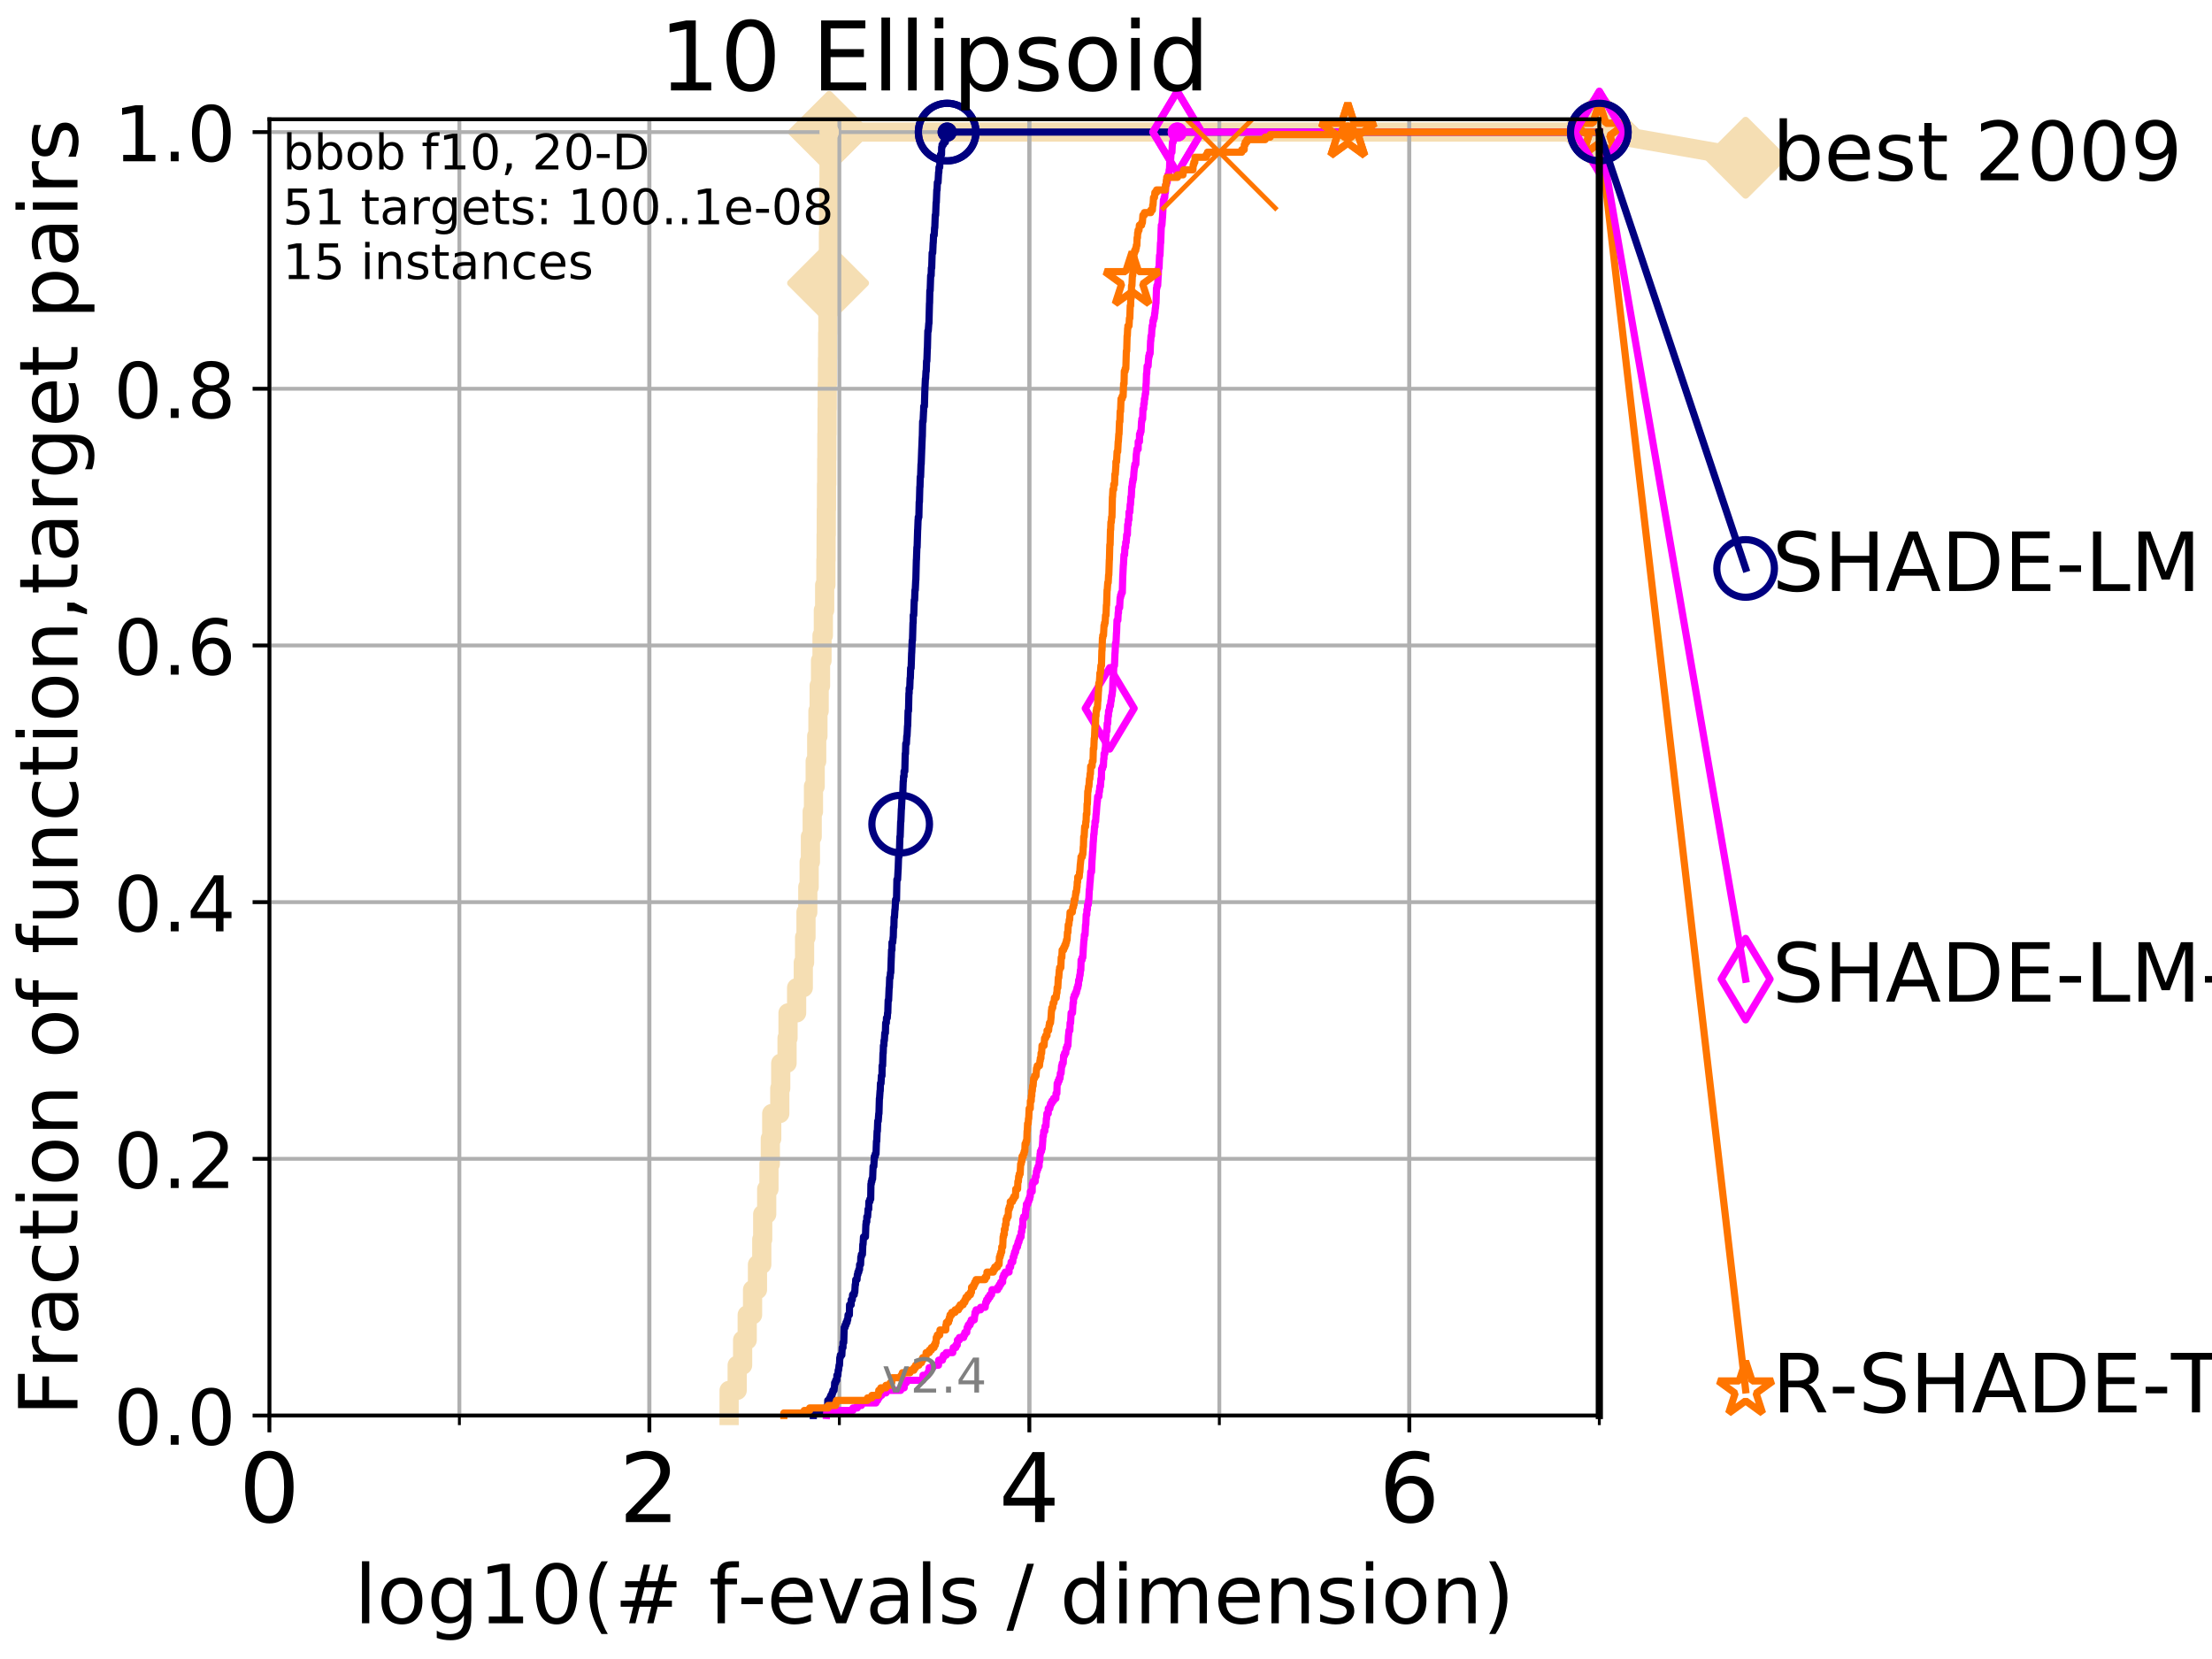 <?xml version="1.0" encoding="utf-8" standalone="no"?>
<!DOCTYPE svg PUBLIC "-//W3C//DTD SVG 1.1//EN"
  "http://www.w3.org/Graphics/SVG/1.1/DTD/svg11.dtd">
<!-- Created with matplotlib (http://matplotlib.org/) -->
<svg height="345.6pt" version="1.1" viewBox="0 0 460.8 345.6" width="460.8pt" xmlns="http://www.w3.org/2000/svg" xmlns:xlink="http://www.w3.org/1999/xlink">
 <defs>
  <style type="text/css">
*{stroke-linecap:butt;stroke-linejoin:round;}
  </style>
 </defs>
 <g id="figure_1">
  <g id="patch_1">
   <path d="M 0 345.6 
L 460.8 345.6 
L 460.8 0 
L 0 0 
z
" style="fill:#ffffff;"/>
  </g>
  <g id="axes_1">
   <g id="patch_2">
    <path d="M 56.12 294.88 
L 333.168 294.88 
L 333.168 24.84 
L 56.12 24.84 
z
" style="fill:#ffffff;"/>
   </g>
   <g id="line2d_1">
    <path d="M 151.888 294.88 
L 151.888 289.638 
L 153.569 289.638 
L 153.569 284.395 
L 154.702 284.395 
L 154.702 279.153 
L 155.657 279.153 
L 155.657 273.91 
L 156.773 273.91 
L 156.773 268.668 
L 157.795 268.668 
L 157.795 263.425 
L 158.692 263.425 
L 158.692 258.183 
L 158.885 258.183 
L 158.885 252.94 
L 159.717 252.94 
L 159.717 247.698 
L 160.19 247.698 
L 160.19 242.455 
L 160.47 242.455 
L 160.47 237.213 
L 160.765 237.213 
L 160.765 231.97 
L 162.442 231.97 
L 162.442 226.728 
L 162.639 226.728 
L 162.639 221.485 
L 163.957 221.485 
L 163.957 216.243 
L 164.16 216.243 
L 164.16 211 
L 165.952 211 
L 165.952 205.758 
L 167.339 205.758 
L 167.339 200.515 
L 167.608 200.515 
L 167.608 195.273 
L 167.903 195.273 
L 167.903 190.03 
L 168.278 190.03 
L 168.278 184.788 
L 168.563 184.788 
L 168.563 179.546 
L 168.824 179.546 
L 168.824 174.303 
L 169.194 174.303 
L 169.194 169.061 
L 169.461 169.061 
L 169.461 163.818 
L 169.818 163.818 
L 169.818 158.576 
L 170.133 158.576 
L 170.133 153.333 
L 170.391 153.333 
L 170.391 148.091 
L 170.648 148.091 
L 170.648 142.848 
L 170.93 142.848 
L 170.93 137.606 
L 171.242 137.606 
L 171.242 132.363 
L 171.519 132.363 
L 171.519 127.121 
L 171.791 127.121 
L 171.791 121.878 
L 172.046 121.878 
L 172.046 116.636 
L 172.093 116.636 
L 172.093 111.393 
L 172.135 111.393 
L 172.135 106.151 
L 172.174 106.151 
L 172.174 100.908 
L 172.22 100.908 
L 172.22 95.666 
L 172.255 95.666 
L 172.255 90.423 
L 172.292 90.423 
L 172.292 85.181 
L 172.328 85.181 
L 172.328 79.938 
L 172.376 79.938 
L 172.376 74.696 
L 172.414 74.696 
L 172.414 69.453 
L 172.458 69.453 
L 172.458 64.211 
L 172.504 64.211 
L 172.504 58.969 
L 172.536 58.969 
L 172.536 53.726 
L 172.574 53.726 
L 172.574 48.484 
L 172.617 48.484 
L 172.617 43.241 
L 172.656 43.241 
L 172.656 37.999 
L 172.702 37.999 
L 172.702 32.756 
L 172.74 32.756 
L 172.74 27.514 
L 333.168 27.514 
" style="fill:none;stroke:#f5deb3;stroke-linecap:square;stroke-width:4;"/>
   </g>
   <g id="line2d_2">
    <defs>
     <path d="M -0 7.778 
L 7.778 0 
L 0 -7.778 
L -7.778 -0 
z
" id="m93e4dc3960" style="stroke:#f5deb3;stroke-linejoin:miter;stroke-width:1.5;"/>
    </defs>
    <g>
     <use style="fill:#f5deb3;stroke:#f5deb3;stroke-linejoin:miter;stroke-width:1.5;" x="172.504" xlink:href="#m93e4dc3960" y="58.969"/>
     <use style="fill:#f5deb3;stroke:#f5deb3;stroke-linejoin:miter;stroke-width:1.5;" x="172.74" xlink:href="#m93e4dc3960" y="27.514"/>
     <use style="fill:#f5deb3;stroke:#f5deb3;stroke-linejoin:miter;stroke-width:1.5;" x="172.74" xlink:href="#m93e4dc3960" y="27.514"/>
     <use style="fill:#f5deb3;stroke:#f5deb3;stroke-linejoin:miter;stroke-width:1.5;" x="333.168" xlink:href="#m93e4dc3960" y="27.514"/>
    </g>
   </g>
   <g id="line2d_3">
    <path style="fill:none;stroke:#f5deb3;stroke-linecap:square;stroke-width:4;"/>
    <g/>
   </g>
   <g id="line2d_4">
    <path d="M 333.168 27.514 
L 363.643 32.861 
" style="fill:none;stroke:#f5deb3;stroke-linecap:square;stroke-width:4;"/>
    <g>
     <use style="fill:#f5deb3;stroke:#f5deb3;stroke-linejoin:miter;stroke-width:1.5;" x="333.168" xlink:href="#m93e4dc3960" y="27.514"/>
     <use style="fill:#f5deb3;stroke:#f5deb3;stroke-linejoin:miter;stroke-width:1.5;" x="363.643" xlink:href="#m93e4dc3960" y="32.861"/>
    </g>
   </g>
   <g id="matplotlib.axis_1">
    <g id="xtick_1">
     <g id="line2d_5">
      <path clip-path="url(#p0d4de4f7fe)" d="M 56.12 294.88 
L 56.12 24.84 
" style="fill:none;stroke:#b0b0b0;stroke-linecap:square;stroke-width:0.8;"/>
     </g>
     <g id="line2d_6">
      <defs>
       <path d="M 0 0 
L 0 3.5 
" id="m8f84bbadbf" style="stroke:#000000;stroke-width:0.8;"/>
      </defs>
      <g>
       <use style="stroke:#000000;stroke-width:0.8;" x="56.12" xlink:href="#m8f84bbadbf" y="294.88"/>
      </g>
     </g>
     <g id="text_1">
      <!-- 0 -->
      <defs>
       <path d="M 31.781 66.406 
Q 24.172 66.406 20.328 58.906 
Q 16.5 51.422 16.5 36.375 
Q 16.5 21.391 20.328 13.891 
Q 24.172 6.391 31.781 6.391 
Q 39.453 6.391 43.281 13.891 
Q 47.125 21.391 47.125 36.375 
Q 47.125 51.422 43.281 58.906 
Q 39.453 66.406 31.781 66.406 
z
M 31.781 74.219 
Q 44.047 74.219 50.516 64.516 
Q 56.984 54.828 56.984 36.375 
Q 56.984 17.969 50.516 8.266 
Q 44.047 -1.422 31.781 -1.422 
Q 19.531 -1.422 13.062 8.266 
Q 6.594 17.969 6.594 36.375 
Q 6.594 54.828 13.062 64.516 
Q 19.531 74.219 31.781 74.219 
z
" id="DejaVuSans-30"/>
      </defs>
      <g transform="translate(49.758 317.077)scale(0.2 -0.2)">
       <use xlink:href="#DejaVuSans-30"/>
      </g>
     </g>
    </g>
    <g id="xtick_2">
     <g id="line2d_7">
      <path clip-path="url(#p0d4de4f7fe)" d="M 135.277 294.88 
L 135.277 24.84 
" style="fill:none;stroke:#b0b0b0;stroke-linecap:square;stroke-width:0.8;"/>
     </g>
     <g id="line2d_8">
      <g>
       <use style="stroke:#000000;stroke-width:0.8;" x="135.277" xlink:href="#m8f84bbadbf" y="294.88"/>
      </g>
     </g>
     <g id="text_2">
      <!-- 2 -->
      <defs>
       <path d="M 19.188 8.297 
L 53.609 8.297 
L 53.609 0 
L 7.328 0 
L 7.328 8.297 
Q 12.938 14.109 22.625 23.891 
Q 32.328 33.688 34.812 36.531 
Q 39.547 41.844 41.422 45.531 
Q 43.312 49.219 43.312 52.781 
Q 43.312 58.594 39.234 62.25 
Q 35.156 65.922 28.609 65.922 
Q 23.969 65.922 18.812 64.312 
Q 13.672 62.703 7.812 59.422 
L 7.812 69.391 
Q 13.766 71.781 18.938 73 
Q 24.125 74.219 28.422 74.219 
Q 39.75 74.219 46.484 68.547 
Q 53.219 62.891 53.219 53.422 
Q 53.219 48.922 51.531 44.891 
Q 49.859 40.875 45.406 35.406 
Q 44.188 33.984 37.641 27.219 
Q 31.109 20.453 19.188 8.297 
z
" id="DejaVuSans-32"/>
      </defs>
      <g transform="translate(128.914 317.077)scale(0.2 -0.2)">
       <use xlink:href="#DejaVuSans-32"/>
      </g>
     </g>
    </g>
    <g id="xtick_3">
     <g id="line2d_9">
      <path clip-path="url(#p0d4de4f7fe)" d="M 214.433 294.88 
L 214.433 24.84 
" style="fill:none;stroke:#b0b0b0;stroke-linecap:square;stroke-width:0.8;"/>
     </g>
     <g id="line2d_10">
      <g>
       <use style="stroke:#000000;stroke-width:0.8;" x="214.433" xlink:href="#m8f84bbadbf" y="294.88"/>
      </g>
     </g>
     <g id="text_3">
      <!-- 4 -->
      <defs>
       <path d="M 37.797 64.312 
L 12.891 25.391 
L 37.797 25.391 
z
M 35.203 72.906 
L 47.609 72.906 
L 47.609 25.391 
L 58.016 25.391 
L 58.016 17.188 
L 47.609 17.188 
L 47.609 0 
L 37.797 0 
L 37.797 17.188 
L 4.891 17.188 
L 4.891 26.703 
z
" id="DejaVuSans-34"/>
      </defs>
      <g transform="translate(208.071 317.077)scale(0.2 -0.2)">
       <use xlink:href="#DejaVuSans-34"/>
      </g>
     </g>
    </g>
    <g id="xtick_4">
     <g id="line2d_11">
      <path clip-path="url(#p0d4de4f7fe)" d="M 293.59 294.88 
L 293.59 24.84 
" style="fill:none;stroke:#b0b0b0;stroke-linecap:square;stroke-width:0.8;"/>
     </g>
     <g id="line2d_12">
      <g>
       <use style="stroke:#000000;stroke-width:0.8;" x="293.59" xlink:href="#m8f84bbadbf" y="294.88"/>
      </g>
     </g>
     <g id="text_4">
      <!-- 6 -->
      <defs>
       <path d="M 33.016 40.375 
Q 26.375 40.375 22.484 35.828 
Q 18.609 31.297 18.609 23.391 
Q 18.609 15.531 22.484 10.953 
Q 26.375 6.391 33.016 6.391 
Q 39.656 6.391 43.531 10.953 
Q 47.406 15.531 47.406 23.391 
Q 47.406 31.297 43.531 35.828 
Q 39.656 40.375 33.016 40.375 
z
M 52.594 71.297 
L 52.594 62.312 
Q 48.875 64.062 45.094 64.984 
Q 41.312 65.922 37.594 65.922 
Q 27.828 65.922 22.672 59.328 
Q 17.531 52.734 16.797 39.406 
Q 19.672 43.656 24.016 45.922 
Q 28.375 48.188 33.594 48.188 
Q 44.578 48.188 50.953 41.516 
Q 57.328 34.859 57.328 23.391 
Q 57.328 12.156 50.688 5.359 
Q 44.047 -1.422 33.016 -1.422 
Q 20.359 -1.422 13.672 8.266 
Q 6.984 17.969 6.984 36.375 
Q 6.984 53.656 15.188 63.938 
Q 23.391 74.219 37.203 74.219 
Q 40.922 74.219 44.703 73.484 
Q 48.484 72.75 52.594 71.297 
z
" id="DejaVuSans-36"/>
      </defs>
      <g transform="translate(287.227 317.077)scale(0.2 -0.2)">
       <use xlink:href="#DejaVuSans-36"/>
      </g>
     </g>
    </g>
    <g id="xtick_5">
     <g id="line2d_13">
      <path clip-path="url(#p0d4de4f7fe)" d="M 56.12 294.88 
L 56.12 24.84 
" style="fill:none;stroke:#b0b0b0;stroke-linecap:square;stroke-width:0.8;"/>
     </g>
     <g id="line2d_14">
      <defs>
       <path d="M 0 0 
L 0 2 
" id="mceb6fadb2d" style="stroke:#000000;stroke-width:0.6;"/>
      </defs>
      <g>
       <use style="stroke:#000000;stroke-width:0.6;" x="56.12" xlink:href="#mceb6fadb2d" y="294.88"/>
      </g>
     </g>
    </g>
    <g id="xtick_6">
     <g id="line2d_15">
      <path clip-path="url(#p0d4de4f7fe)" d="M 95.698 294.88 
L 95.698 24.84 
" style="fill:none;stroke:#b0b0b0;stroke-linecap:square;stroke-width:0.8;"/>
     </g>
     <g id="line2d_16">
      <g>
       <use style="stroke:#000000;stroke-width:0.6;" x="95.698" xlink:href="#mceb6fadb2d" y="294.88"/>
      </g>
     </g>
    </g>
    <g id="xtick_7">
     <g id="line2d_17">
      <path clip-path="url(#p0d4de4f7fe)" d="M 135.277 294.88 
L 135.277 24.84 
" style="fill:none;stroke:#b0b0b0;stroke-linecap:square;stroke-width:0.8;"/>
     </g>
     <g id="line2d_18">
      <g>
       <use style="stroke:#000000;stroke-width:0.6;" x="135.277" xlink:href="#mceb6fadb2d" y="294.88"/>
      </g>
     </g>
    </g>
    <g id="xtick_8">
     <g id="line2d_19">
      <path clip-path="url(#p0d4de4f7fe)" d="M 174.855 294.88 
L 174.855 24.84 
" style="fill:none;stroke:#b0b0b0;stroke-linecap:square;stroke-width:0.8;"/>
     </g>
     <g id="line2d_20">
      <g>
       <use style="stroke:#000000;stroke-width:0.6;" x="174.855" xlink:href="#mceb6fadb2d" y="294.88"/>
      </g>
     </g>
    </g>
    <g id="xtick_9">
     <g id="line2d_21">
      <path clip-path="url(#p0d4de4f7fe)" d="M 214.433 294.88 
L 214.433 24.84 
" style="fill:none;stroke:#b0b0b0;stroke-linecap:square;stroke-width:0.8;"/>
     </g>
     <g id="line2d_22">
      <g>
       <use style="stroke:#000000;stroke-width:0.6;" x="214.433" xlink:href="#mceb6fadb2d" y="294.88"/>
      </g>
     </g>
    </g>
    <g id="xtick_10">
     <g id="line2d_23">
      <path clip-path="url(#p0d4de4f7fe)" d="M 254.011 294.88 
L 254.011 24.84 
" style="fill:none;stroke:#b0b0b0;stroke-linecap:square;stroke-width:0.8;"/>
     </g>
     <g id="line2d_24">
      <g>
       <use style="stroke:#000000;stroke-width:0.6;" x="254.011" xlink:href="#mceb6fadb2d" y="294.88"/>
      </g>
     </g>
    </g>
    <g id="xtick_11">
     <g id="line2d_25">
      <path clip-path="url(#p0d4de4f7fe)" d="M 293.59 294.88 
L 293.59 24.84 
" style="fill:none;stroke:#b0b0b0;stroke-linecap:square;stroke-width:0.8;"/>
     </g>
     <g id="line2d_26">
      <g>
       <use style="stroke:#000000;stroke-width:0.6;" x="293.59" xlink:href="#mceb6fadb2d" y="294.88"/>
      </g>
     </g>
    </g>
    <g id="xtick_12">
     <g id="line2d_27">
      <path clip-path="url(#p0d4de4f7fe)" d="M 333.168 294.88 
L 333.168 24.84 
" style="fill:none;stroke:#b0b0b0;stroke-linecap:square;stroke-width:0.8;"/>
     </g>
     <g id="line2d_28">
      <g>
       <use style="stroke:#000000;stroke-width:0.6;" x="333.168" xlink:href="#mceb6fadb2d" y="294.88"/>
      </g>
     </g>
    </g>
    <g id="text_5">
     <!-- log10(# f-evals / dimension) -->
     <defs>
      <path d="M 9.422 75.984 
L 18.406 75.984 
L 18.406 0 
L 9.422 0 
z
" id="DejaVuSans-6c"/>
      <path d="M 30.609 48.391 
Q 23.391 48.391 19.188 42.75 
Q 14.984 37.109 14.984 27.297 
Q 14.984 17.484 19.156 11.844 
Q 23.344 6.203 30.609 6.203 
Q 37.797 6.203 41.984 11.859 
Q 46.188 17.531 46.188 27.297 
Q 46.188 37.016 41.984 42.703 
Q 37.797 48.391 30.609 48.391 
z
M 30.609 56 
Q 42.328 56 49.016 48.375 
Q 55.719 40.766 55.719 27.297 
Q 55.719 13.875 49.016 6.219 
Q 42.328 -1.422 30.609 -1.422 
Q 18.844 -1.422 12.172 6.219 
Q 5.516 13.875 5.516 27.297 
Q 5.516 40.766 12.172 48.375 
Q 18.844 56 30.609 56 
z
" id="DejaVuSans-6f"/>
      <path d="M 45.406 27.984 
Q 45.406 37.75 41.375 43.109 
Q 37.359 48.484 30.078 48.484 
Q 22.859 48.484 18.828 43.109 
Q 14.797 37.75 14.797 27.984 
Q 14.797 18.266 18.828 12.891 
Q 22.859 7.516 30.078 7.516 
Q 37.359 7.516 41.375 12.891 
Q 45.406 18.266 45.406 27.984 
z
M 54.391 6.781 
Q 54.391 -7.172 48.188 -13.984 
Q 42 -20.797 29.203 -20.797 
Q 24.469 -20.797 20.266 -20.094 
Q 16.062 -19.391 12.109 -17.922 
L 12.109 -9.188 
Q 16.062 -11.328 19.922 -12.344 
Q 23.781 -13.375 27.781 -13.375 
Q 36.625 -13.375 41.016 -8.766 
Q 45.406 -4.156 45.406 5.172 
L 45.406 9.625 
Q 42.625 4.781 38.281 2.391 
Q 33.938 0 27.875 0 
Q 17.828 0 11.672 7.656 
Q 5.516 15.328 5.516 27.984 
Q 5.516 40.672 11.672 48.328 
Q 17.828 56 27.875 56 
Q 33.938 56 38.281 53.609 
Q 42.625 51.219 45.406 46.391 
L 45.406 54.688 
L 54.391 54.688 
z
" id="DejaVuSans-67"/>
      <path d="M 12.406 8.297 
L 28.516 8.297 
L 28.516 63.922 
L 10.984 60.406 
L 10.984 69.391 
L 28.422 72.906 
L 38.281 72.906 
L 38.281 8.297 
L 54.391 8.297 
L 54.391 0 
L 12.406 0 
z
" id="DejaVuSans-31"/>
      <path d="M 31 75.875 
Q 24.469 64.656 21.281 53.656 
Q 18.109 42.672 18.109 31.391 
Q 18.109 20.125 21.312 9.062 
Q 24.516 -2 31 -13.188 
L 23.188 -13.188 
Q 15.875 -1.703 12.234 9.375 
Q 8.594 20.453 8.594 31.391 
Q 8.594 42.281 12.203 53.312 
Q 15.828 64.359 23.188 75.875 
z
" id="DejaVuSans-28"/>
      <path d="M 51.125 44 
L 36.922 44 
L 32.812 27.688 
L 47.125 27.688 
z
M 43.797 71.781 
L 38.719 51.516 
L 52.984 51.516 
L 58.109 71.781 
L 65.922 71.781 
L 60.891 51.516 
L 76.125 51.516 
L 76.125 44 
L 58.984 44 
L 54.984 27.688 
L 70.516 27.688 
L 70.516 20.219 
L 53.078 20.219 
L 48 0 
L 40.188 0 
L 45.219 20.219 
L 30.906 20.219 
L 25.875 0 
L 18.016 0 
L 23.094 20.219 
L 7.719 20.219 
L 7.719 27.688 
L 24.906 27.688 
L 29 44 
L 13.281 44 
L 13.281 51.516 
L 30.906 51.516 
L 35.891 71.781 
z
" id="DejaVuSans-23"/>
      <path id="DejaVuSans-20"/>
      <path d="M 37.109 75.984 
L 37.109 68.5 
L 28.516 68.5 
Q 23.688 68.5 21.797 66.547 
Q 19.922 64.594 19.922 59.516 
L 19.922 54.688 
L 34.719 54.688 
L 34.719 47.703 
L 19.922 47.703 
L 19.922 0 
L 10.891 0 
L 10.891 47.703 
L 2.297 47.703 
L 2.297 54.688 
L 10.891 54.688 
L 10.891 58.5 
Q 10.891 67.625 15.141 71.797 
Q 19.391 75.984 28.609 75.984 
z
" id="DejaVuSans-66"/>
      <path d="M 4.891 31.391 
L 31.203 31.391 
L 31.203 23.391 
L 4.891 23.391 
z
" id="DejaVuSans-2d"/>
      <path d="M 56.203 29.594 
L 56.203 25.203 
L 14.891 25.203 
Q 15.484 15.922 20.484 11.062 
Q 25.484 6.203 34.422 6.203 
Q 39.594 6.203 44.453 7.469 
Q 49.312 8.734 54.109 11.281 
L 54.109 2.781 
Q 49.266 0.734 44.188 -0.344 
Q 39.109 -1.422 33.891 -1.422 
Q 20.797 -1.422 13.156 6.188 
Q 5.516 13.812 5.516 26.812 
Q 5.516 40.234 12.766 48.109 
Q 20.016 56 32.328 56 
Q 43.359 56 49.781 48.891 
Q 56.203 41.797 56.203 29.594 
z
M 47.219 32.234 
Q 47.125 39.594 43.094 43.984 
Q 39.062 48.391 32.422 48.391 
Q 24.906 48.391 20.391 44.141 
Q 15.875 39.891 15.188 32.172 
z
" id="DejaVuSans-65"/>
      <path d="M 2.984 54.688 
L 12.5 54.688 
L 29.594 8.797 
L 46.688 54.688 
L 56.203 54.688 
L 35.688 0 
L 23.484 0 
z
" id="DejaVuSans-76"/>
      <path d="M 34.281 27.484 
Q 23.391 27.484 19.188 25 
Q 14.984 22.516 14.984 16.5 
Q 14.984 11.719 18.141 8.906 
Q 21.297 6.109 26.703 6.109 
Q 34.188 6.109 38.703 11.406 
Q 43.219 16.703 43.219 25.484 
L 43.219 27.484 
z
M 52.203 31.203 
L 52.203 0 
L 43.219 0 
L 43.219 8.297 
Q 40.141 3.328 35.547 0.953 
Q 30.953 -1.422 24.312 -1.422 
Q 15.922 -1.422 10.953 3.297 
Q 6 8.016 6 15.922 
Q 6 25.141 12.172 29.828 
Q 18.359 34.516 30.609 34.516 
L 43.219 34.516 
L 43.219 35.406 
Q 43.219 41.609 39.141 45 
Q 35.062 48.391 27.688 48.391 
Q 23 48.391 18.547 47.266 
Q 14.109 46.141 10.016 43.891 
L 10.016 52.203 
Q 14.938 54.109 19.578 55.047 
Q 24.219 56 28.609 56 
Q 40.484 56 46.344 49.844 
Q 52.203 43.703 52.203 31.203 
z
" id="DejaVuSans-61"/>
      <path d="M 44.281 53.078 
L 44.281 44.578 
Q 40.484 46.531 36.375 47.5 
Q 32.281 48.484 27.875 48.484 
Q 21.188 48.484 17.844 46.438 
Q 14.5 44.391 14.5 40.281 
Q 14.5 37.156 16.891 35.375 
Q 19.281 33.594 26.516 31.984 
L 29.594 31.297 
Q 39.156 29.25 43.188 25.516 
Q 47.219 21.781 47.219 15.094 
Q 47.219 7.469 41.188 3.016 
Q 35.156 -1.422 24.609 -1.422 
Q 20.219 -1.422 15.453 -0.562 
Q 10.688 0.297 5.422 2 
L 5.422 11.281 
Q 10.406 8.688 15.234 7.391 
Q 20.062 6.109 24.812 6.109 
Q 31.156 6.109 34.562 8.281 
Q 37.984 10.453 37.984 14.406 
Q 37.984 18.062 35.516 20.016 
Q 33.062 21.969 24.703 23.781 
L 21.578 24.516 
Q 13.234 26.266 9.516 29.906 
Q 5.812 33.547 5.812 39.891 
Q 5.812 47.609 11.281 51.797 
Q 16.75 56 26.812 56 
Q 31.781 56 36.172 55.266 
Q 40.578 54.547 44.281 53.078 
z
" id="DejaVuSans-73"/>
      <path d="M 25.391 72.906 
L 33.688 72.906 
L 8.297 -9.281 
L 0 -9.281 
z
" id="DejaVuSans-2f"/>
      <path d="M 45.406 46.391 
L 45.406 75.984 
L 54.391 75.984 
L 54.391 0 
L 45.406 0 
L 45.406 8.203 
Q 42.578 3.328 38.25 0.953 
Q 33.938 -1.422 27.875 -1.422 
Q 17.969 -1.422 11.734 6.484 
Q 5.516 14.406 5.516 27.297 
Q 5.516 40.188 11.734 48.094 
Q 17.969 56 27.875 56 
Q 33.938 56 38.25 53.625 
Q 42.578 51.266 45.406 46.391 
z
M 14.797 27.297 
Q 14.797 17.391 18.875 11.75 
Q 22.953 6.109 30.078 6.109 
Q 37.203 6.109 41.297 11.75 
Q 45.406 17.391 45.406 27.297 
Q 45.406 37.203 41.297 42.844 
Q 37.203 48.484 30.078 48.484 
Q 22.953 48.484 18.875 42.844 
Q 14.797 37.203 14.797 27.297 
z
" id="DejaVuSans-64"/>
      <path d="M 9.422 54.688 
L 18.406 54.688 
L 18.406 0 
L 9.422 0 
z
M 9.422 75.984 
L 18.406 75.984 
L 18.406 64.594 
L 9.422 64.594 
z
" id="DejaVuSans-69"/>
      <path d="M 52 44.188 
Q 55.375 50.25 60.062 53.125 
Q 64.75 56 71.094 56 
Q 79.641 56 84.281 50.016 
Q 88.922 44.047 88.922 33.016 
L 88.922 0 
L 79.891 0 
L 79.891 32.719 
Q 79.891 40.578 77.094 44.375 
Q 74.312 48.188 68.609 48.188 
Q 61.625 48.188 57.562 43.547 
Q 53.516 38.922 53.516 30.906 
L 53.516 0 
L 44.484 0 
L 44.484 32.719 
Q 44.484 40.625 41.703 44.406 
Q 38.922 48.188 33.109 48.188 
Q 26.219 48.188 22.156 43.531 
Q 18.109 38.875 18.109 30.906 
L 18.109 0 
L 9.078 0 
L 9.078 54.688 
L 18.109 54.688 
L 18.109 46.188 
Q 21.188 51.219 25.484 53.609 
Q 29.781 56 35.688 56 
Q 41.656 56 45.828 52.969 
Q 50 49.953 52 44.188 
z
" id="DejaVuSans-6d"/>
      <path d="M 54.891 33.016 
L 54.891 0 
L 45.906 0 
L 45.906 32.719 
Q 45.906 40.484 42.875 44.328 
Q 39.844 48.188 33.797 48.188 
Q 26.516 48.188 22.312 43.547 
Q 18.109 38.922 18.109 30.906 
L 18.109 0 
L 9.078 0 
L 9.078 54.688 
L 18.109 54.688 
L 18.109 46.188 
Q 21.344 51.125 25.703 53.562 
Q 30.078 56 35.797 56 
Q 45.219 56 50.047 50.172 
Q 54.891 44.344 54.891 33.016 
z
" id="DejaVuSans-6e"/>
      <path d="M 8.016 75.875 
L 15.828 75.875 
Q 23.141 64.359 26.781 53.312 
Q 30.422 42.281 30.422 31.391 
Q 30.422 20.453 26.781 9.375 
Q 23.141 -1.703 15.828 -13.188 
L 8.016 -13.188 
Q 14.5 -2 17.703 9.062 
Q 20.906 20.125 20.906 31.391 
Q 20.906 42.672 17.703 53.656 
Q 14.5 64.656 8.016 75.875 
z
" id="DejaVuSans-29"/>
     </defs>
     <g transform="translate(73.803 338.154)scale(0.17 -0.17)">
      <use xlink:href="#DejaVuSans-6c"/>
      <use x="27.783" xlink:href="#DejaVuSans-6f"/>
      <use x="88.965" xlink:href="#DejaVuSans-67"/>
      <use x="152.441" xlink:href="#DejaVuSans-31"/>
      <use x="216.064" xlink:href="#DejaVuSans-30"/>
      <use x="279.688" xlink:href="#DejaVuSans-28"/>
      <use x="318.701" xlink:href="#DejaVuSans-23"/>
      <use x="402.49" xlink:href="#DejaVuSans-20"/>
      <use x="434.277" xlink:href="#DejaVuSans-66"/>
      <use x="469.404" xlink:href="#DejaVuSans-2d"/>
      <use x="505.488" xlink:href="#DejaVuSans-65"/>
      <use x="567.012" xlink:href="#DejaVuSans-76"/>
      <use x="626.191" xlink:href="#DejaVuSans-61"/>
      <use x="687.471" xlink:href="#DejaVuSans-6c"/>
      <use x="715.254" xlink:href="#DejaVuSans-73"/>
      <use x="767.354" xlink:href="#DejaVuSans-20"/>
      <use x="799.141" xlink:href="#DejaVuSans-2f"/>
      <use x="832.832" xlink:href="#DejaVuSans-20"/>
      <use x="864.619" xlink:href="#DejaVuSans-64"/>
      <use x="928.096" xlink:href="#DejaVuSans-69"/>
      <use x="955.879" xlink:href="#DejaVuSans-6d"/>
      <use x="1053.291" xlink:href="#DejaVuSans-65"/>
      <use x="1114.814" xlink:href="#DejaVuSans-6e"/>
      <use x="1178.193" xlink:href="#DejaVuSans-73"/>
      <use x="1230.293" xlink:href="#DejaVuSans-69"/>
      <use x="1258.076" xlink:href="#DejaVuSans-6f"/>
      <use x="1319.258" xlink:href="#DejaVuSans-6e"/>
      <use x="1382.637" xlink:href="#DejaVuSans-29"/>
     </g>
    </g>
   </g>
   <g id="matplotlib.axis_2">
    <g id="ytick_1">
     <g id="line2d_29">
      <path clip-path="url(#p0d4de4f7fe)" d="M 56.12 294.88 
L 333.168 294.88 
" style="fill:none;stroke:#b0b0b0;stroke-linecap:square;stroke-width:0.8;"/>
     </g>
     <g id="line2d_30">
      <defs>
       <path d="M 0 0 
L -3.5 0 
" id="m95478547e6" style="stroke:#000000;stroke-width:0.8;"/>
      </defs>
      <g>
       <use style="stroke:#000000;stroke-width:0.8;" x="56.12" xlink:href="#m95478547e6" y="294.88"/>
      </g>
     </g>
     <g id="text_6">
      <!-- 0.0 -->
      <defs>
       <path d="M 10.688 12.406 
L 21 12.406 
L 21 0 
L 10.688 0 
z
" id="DejaVuSans-2e"/>
      </defs>
      <g transform="translate(23.675 300.959)scale(0.16 -0.16)">
       <use xlink:href="#DejaVuSans-30"/>
       <use x="63.623" xlink:href="#DejaVuSans-2e"/>
       <use x="95.41" xlink:href="#DejaVuSans-30"/>
      </g>
     </g>
    </g>
    <g id="ytick_2">
     <g id="line2d_31">
      <path clip-path="url(#p0d4de4f7fe)" d="M 56.12 241.407 
L 333.168 241.407 
" style="fill:none;stroke:#b0b0b0;stroke-linecap:square;stroke-width:0.8;"/>
     </g>
     <g id="line2d_32">
      <g>
       <use style="stroke:#000000;stroke-width:0.8;" x="56.12" xlink:href="#m95478547e6" y="241.407"/>
      </g>
     </g>
     <g id="text_7">
      <!-- 0.2 -->
      <g transform="translate(23.675 247.485)scale(0.16 -0.16)">
       <use xlink:href="#DejaVuSans-30"/>
       <use x="63.623" xlink:href="#DejaVuSans-2e"/>
       <use x="95.41" xlink:href="#DejaVuSans-32"/>
      </g>
     </g>
    </g>
    <g id="ytick_3">
     <g id="line2d_33">
      <path clip-path="url(#p0d4de4f7fe)" d="M 56.12 187.933 
L 333.168 187.933 
" style="fill:none;stroke:#b0b0b0;stroke-linecap:square;stroke-width:0.8;"/>
     </g>
     <g id="line2d_34">
      <g>
       <use style="stroke:#000000;stroke-width:0.8;" x="56.12" xlink:href="#m95478547e6" y="187.933"/>
      </g>
     </g>
     <g id="text_8">
      <!-- 0.4 -->
      <g transform="translate(23.675 194.012)scale(0.16 -0.16)">
       <use xlink:href="#DejaVuSans-30"/>
       <use x="63.623" xlink:href="#DejaVuSans-2e"/>
       <use x="95.41" xlink:href="#DejaVuSans-34"/>
      </g>
     </g>
    </g>
    <g id="ytick_4">
     <g id="line2d_35">
      <path clip-path="url(#p0d4de4f7fe)" d="M 56.12 134.46 
L 333.168 134.46 
" style="fill:none;stroke:#b0b0b0;stroke-linecap:square;stroke-width:0.8;"/>
     </g>
     <g id="line2d_36">
      <g>
       <use style="stroke:#000000;stroke-width:0.8;" x="56.12" xlink:href="#m95478547e6" y="134.46"/>
      </g>
     </g>
     <g id="text_9">
      <!-- 0.6 -->
      <g transform="translate(23.675 140.539)scale(0.16 -0.16)">
       <use xlink:href="#DejaVuSans-30"/>
       <use x="63.623" xlink:href="#DejaVuSans-2e"/>
       <use x="95.41" xlink:href="#DejaVuSans-36"/>
      </g>
     </g>
    </g>
    <g id="ytick_5">
     <g id="line2d_37">
      <path clip-path="url(#p0d4de4f7fe)" d="M 56.12 80.987 
L 333.168 80.987 
" style="fill:none;stroke:#b0b0b0;stroke-linecap:square;stroke-width:0.8;"/>
     </g>
     <g id="line2d_38">
      <g>
       <use style="stroke:#000000;stroke-width:0.8;" x="56.12" xlink:href="#m95478547e6" y="80.987"/>
      </g>
     </g>
     <g id="text_10">
      <!-- 0.8 -->
      <defs>
       <path d="M 31.781 34.625 
Q 24.75 34.625 20.719 30.859 
Q 16.703 27.094 16.703 20.516 
Q 16.703 13.922 20.719 10.156 
Q 24.75 6.391 31.781 6.391 
Q 38.812 6.391 42.859 10.172 
Q 46.922 13.969 46.922 20.516 
Q 46.922 27.094 42.891 30.859 
Q 38.875 34.625 31.781 34.625 
z
M 21.922 38.812 
Q 15.578 40.375 12.031 44.719 
Q 8.5 49.078 8.5 55.328 
Q 8.5 64.062 14.719 69.141 
Q 20.953 74.219 31.781 74.219 
Q 42.672 74.219 48.875 69.141 
Q 55.078 64.062 55.078 55.328 
Q 55.078 49.078 51.531 44.719 
Q 48 40.375 41.703 38.812 
Q 48.828 37.156 52.797 32.312 
Q 56.781 27.484 56.781 20.516 
Q 56.781 9.906 50.312 4.234 
Q 43.844 -1.422 31.781 -1.422 
Q 19.734 -1.422 13.25 4.234 
Q 6.781 9.906 6.781 20.516 
Q 6.781 27.484 10.781 32.312 
Q 14.797 37.156 21.922 38.812 
z
M 18.312 54.391 
Q 18.312 48.734 21.844 45.562 
Q 25.391 42.391 31.781 42.391 
Q 38.141 42.391 41.719 45.562 
Q 45.312 48.734 45.312 54.391 
Q 45.312 60.062 41.719 63.234 
Q 38.141 66.406 31.781 66.406 
Q 25.391 66.406 21.844 63.234 
Q 18.312 60.062 18.312 54.391 
z
" id="DejaVuSans-38"/>
      </defs>
      <g transform="translate(23.675 87.066)scale(0.16 -0.16)">
       <use xlink:href="#DejaVuSans-30"/>
       <use x="63.623" xlink:href="#DejaVuSans-2e"/>
       <use x="95.41" xlink:href="#DejaVuSans-38"/>
      </g>
     </g>
    </g>
    <g id="ytick_6">
     <g id="line2d_39">
      <path clip-path="url(#p0d4de4f7fe)" d="M 56.12 27.514 
L 333.168 27.514 
" style="fill:none;stroke:#b0b0b0;stroke-linecap:square;stroke-width:0.8;"/>
     </g>
     <g id="line2d_40">
      <g>
       <use style="stroke:#000000;stroke-width:0.8;" x="56.12" xlink:href="#m95478547e6" y="27.514"/>
      </g>
     </g>
     <g id="text_11">
      <!-- 1.0 -->
      <g transform="translate(23.675 33.592)scale(0.16 -0.16)">
       <use xlink:href="#DejaVuSans-31"/>
       <use x="63.623" xlink:href="#DejaVuSans-2e"/>
       <use x="95.41" xlink:href="#DejaVuSans-30"/>
      </g>
     </g>
    </g>
    <g id="text_12">
     <!-- Fraction of function,target pairs -->
     <defs>
      <path d="M 9.812 72.906 
L 51.703 72.906 
L 51.703 64.594 
L 19.672 64.594 
L 19.672 43.109 
L 48.578 43.109 
L 48.578 34.812 
L 19.672 34.812 
L 19.672 0 
L 9.812 0 
z
" id="DejaVuSans-46"/>
      <path d="M 41.109 46.297 
Q 39.594 47.172 37.812 47.578 
Q 36.031 48 33.891 48 
Q 26.266 48 22.188 43.047 
Q 18.109 38.094 18.109 28.812 
L 18.109 0 
L 9.078 0 
L 9.078 54.688 
L 18.109 54.688 
L 18.109 46.188 
Q 20.953 51.172 25.484 53.578 
Q 30.031 56 36.531 56 
Q 37.453 56 38.578 55.875 
Q 39.703 55.766 41.062 55.516 
z
" id="DejaVuSans-72"/>
      <path d="M 48.781 52.594 
L 48.781 44.188 
Q 44.969 46.297 41.141 47.344 
Q 37.312 48.391 33.406 48.391 
Q 24.656 48.391 19.812 42.844 
Q 14.984 37.312 14.984 27.297 
Q 14.984 17.281 19.812 11.734 
Q 24.656 6.203 33.406 6.203 
Q 37.312 6.203 41.141 7.25 
Q 44.969 8.297 48.781 10.406 
L 48.781 2.094 
Q 45.016 0.344 40.984 -0.531 
Q 36.969 -1.422 32.422 -1.422 
Q 20.062 -1.422 12.781 6.344 
Q 5.516 14.109 5.516 27.297 
Q 5.516 40.672 12.859 48.328 
Q 20.219 56 33.016 56 
Q 37.156 56 41.109 55.141 
Q 45.062 54.297 48.781 52.594 
z
" id="DejaVuSans-63"/>
      <path d="M 18.312 70.219 
L 18.312 54.688 
L 36.812 54.688 
L 36.812 47.703 
L 18.312 47.703 
L 18.312 18.016 
Q 18.312 11.328 20.141 9.422 
Q 21.969 7.516 27.594 7.516 
L 36.812 7.516 
L 36.812 0 
L 27.594 0 
Q 17.188 0 13.234 3.875 
Q 9.281 7.766 9.281 18.016 
L 9.281 47.703 
L 2.688 47.703 
L 2.688 54.688 
L 9.281 54.688 
L 9.281 70.219 
z
" id="DejaVuSans-74"/>
      <path d="M 8.5 21.578 
L 8.5 54.688 
L 17.484 54.688 
L 17.484 21.922 
Q 17.484 14.156 20.5 10.266 
Q 23.531 6.391 29.594 6.391 
Q 36.859 6.391 41.078 11.031 
Q 45.312 15.672 45.312 23.688 
L 45.312 54.688 
L 54.297 54.688 
L 54.297 0 
L 45.312 0 
L 45.312 8.406 
Q 42.047 3.422 37.719 1 
Q 33.406 -1.422 27.688 -1.422 
Q 18.266 -1.422 13.375 4.438 
Q 8.5 10.297 8.5 21.578 
z
M 31.109 56 
z
" id="DejaVuSans-75"/>
      <path d="M 11.719 12.406 
L 22.016 12.406 
L 22.016 4 
L 14.016 -11.625 
L 7.719 -11.625 
L 11.719 4 
z
" id="DejaVuSans-2c"/>
      <path d="M 18.109 8.203 
L 18.109 -20.797 
L 9.078 -20.797 
L 9.078 54.688 
L 18.109 54.688 
L 18.109 46.391 
Q 20.953 51.266 25.266 53.625 
Q 29.594 56 35.594 56 
Q 45.562 56 51.781 48.094 
Q 58.016 40.188 58.016 27.297 
Q 58.016 14.406 51.781 6.484 
Q 45.562 -1.422 35.594 -1.422 
Q 29.594 -1.422 25.266 0.953 
Q 20.953 3.328 18.109 8.203 
z
M 48.688 27.297 
Q 48.688 37.203 44.609 42.844 
Q 40.531 48.484 33.406 48.484 
Q 26.266 48.484 22.188 42.844 
Q 18.109 37.203 18.109 27.297 
Q 18.109 17.391 22.188 11.75 
Q 26.266 6.109 33.406 6.109 
Q 40.531 6.109 44.609 11.75 
Q 48.688 17.391 48.688 27.297 
z
" id="DejaVuSans-70"/>
     </defs>
     <g transform="translate(16.14 294.999)rotate(-90)scale(0.17 -0.17)">
      <use xlink:href="#DejaVuSans-46"/>
      <use x="57.41" xlink:href="#DejaVuSans-72"/>
      <use x="98.523" xlink:href="#DejaVuSans-61"/>
      <use x="159.803" xlink:href="#DejaVuSans-63"/>
      <use x="214.783" xlink:href="#DejaVuSans-74"/>
      <use x="253.992" xlink:href="#DejaVuSans-69"/>
      <use x="281.775" xlink:href="#DejaVuSans-6f"/>
      <use x="342.957" xlink:href="#DejaVuSans-6e"/>
      <use x="406.336" xlink:href="#DejaVuSans-20"/>
      <use x="438.123" xlink:href="#DejaVuSans-6f"/>
      <use x="499.305" xlink:href="#DejaVuSans-66"/>
      <use x="534.51" xlink:href="#DejaVuSans-20"/>
      <use x="566.297" xlink:href="#DejaVuSans-66"/>
      <use x="601.502" xlink:href="#DejaVuSans-75"/>
      <use x="664.881" xlink:href="#DejaVuSans-6e"/>
      <use x="728.26" xlink:href="#DejaVuSans-63"/>
      <use x="783.24" xlink:href="#DejaVuSans-74"/>
      <use x="822.449" xlink:href="#DejaVuSans-69"/>
      <use x="850.232" xlink:href="#DejaVuSans-6f"/>
      <use x="911.414" xlink:href="#DejaVuSans-6e"/>
      <use x="974.793" xlink:href="#DejaVuSans-2c"/>
      <use x="1006.58" xlink:href="#DejaVuSans-74"/>
      <use x="1045.789" xlink:href="#DejaVuSans-61"/>
      <use x="1107.068" xlink:href="#DejaVuSans-72"/>
      <use x="1148.166" xlink:href="#DejaVuSans-67"/>
      <use x="1211.643" xlink:href="#DejaVuSans-65"/>
      <use x="1273.166" xlink:href="#DejaVuSans-74"/>
      <use x="1312.375" xlink:href="#DejaVuSans-20"/>
      <use x="1344.162" xlink:href="#DejaVuSans-70"/>
      <use x="1407.639" xlink:href="#DejaVuSans-61"/>
      <use x="1468.918" xlink:href="#DejaVuSans-69"/>
      <use x="1496.701" xlink:href="#DejaVuSans-72"/>
      <use x="1537.814" xlink:href="#DejaVuSans-73"/>
     </g>
    </g>
   </g>
   <g id="line2d_41">
    <defs>
     <path d="M 0 1.5 
C 0.398 1.5 0.779 1.342 1.061 1.061 
C 1.342 0.779 1.5 0.398 1.5 0 
C 1.5 -0.398 1.342 -0.779 1.061 -1.061 
C 0.779 -1.342 0.398 -1.5 0 -1.5 
C -0.398 -1.5 -0.779 -1.342 -1.061 -1.061 
C -1.342 -0.779 -1.5 -0.398 -1.5 0 
C -1.5 0.398 -1.342 0.779 -1.061 1.061 
C -0.779 1.342 -0.398 1.5 0 1.5 
z
" id="mb4d9e79249" style="stroke:#f5deb3;"/>
    </defs>
    <g>
     <use style="fill:#f5deb3;stroke:#f5deb3;" x="172.74" xlink:href="#mb4d9e79249" y="27.514"/>
     <use style="fill:#f5deb3;stroke:#f5deb3;" x="172.74" xlink:href="#mb4d9e79249" y="27.514"/>
    </g>
   </g>
   <g id="line2d_42">
    <defs>
     <path d="M 0 1.5 
C 0.398 1.5 0.779 1.342 1.061 1.061 
C 1.342 0.779 1.5 0.398 1.5 0 
C 1.5 -0.398 1.342 -0.779 1.061 -1.061 
C 0.779 -1.342 0.398 -1.5 0 -1.5 
C -0.398 -1.5 -0.779 -1.342 -1.061 -1.061 
C -1.342 -0.779 -1.5 -0.398 -1.5 0 
C -1.5 0.398 -1.342 0.779 -1.061 1.061 
C -0.779 1.342 -0.398 1.5 0 1.5 
z
" id="m7ff5bed7c8" style="stroke:#000080;"/>
    </defs>
    <g>
     <use style="fill:#000080;stroke:#000080;" x="197.311" xlink:href="#m7ff5bed7c8" y="27.514"/>
     <use style="fill:#000080;stroke:#000080;" x="197.311" xlink:href="#m7ff5bed7c8" y="27.514"/>
    </g>
   </g>
   <g id="line2d_43">
    <path d="M 169.428 294.88 
L 169.428 294.356 
L 171.437 294.356 
L 171.437 293.832 
L 171.887 293.832 
L 171.887 293.307 
L 172.407 293.307 
L 172.44 291.735 
L 172.832 291.735 
L 172.832 291.21 
L 173.058 291.21 
L 173.058 290.686 
L 173.326 290.686 
L 173.326 290.162 
L 173.497 290.162 
L 173.497 289.638 
L 173.748 289.638 
L 173.853 288.589 
L 173.868 288.589 
L 173.868 288.065 
L 174.085 288.065 
L 174.085 287.541 
L 174.333 287.541 
L 174.338 286.492 
L 174.548 286.492 
L 174.611 285.444 
L 174.69 285.444 
L 174.795 284.395 
L 174.881 284.395 
L 174.944 282.822 
L 175.052 282.822 
L 175.052 282.298 
L 175.37 282.298 
L 175.447 280.725 
L 175.611 280.725 
L 175.616 279.677 
L 175.766 279.677 
L 175.859 276.531 
L 176.05 276.531 
L 176.05 276.007 
L 176.246 276.007 
L 176.246 275.483 
L 176.464 275.483 
L 176.464 274.959 
L 176.594 274.959 
L 176.668 273.91 
L 176.938 273.91 
L 176.978 271.813 
L 177.32 271.813 
L 177.325 270.765 
L 177.544 270.765 
L 177.609 269.716 
L 177.949 269.716 
L 177.949 269.192 
L 178.067 269.192 
L 178.156 267.619 
L 178.217 267.619 
L 178.267 266.571 
L 178.534 266.571 
L 178.598 265.522 
L 178.714 265.522 
L 178.714 264.998 
L 178.902 264.998 
L 178.902 264.474 
L 179.057 264.474 
L 179.07 263.425 
L 179.274 263.425 
L 179.327 261.852 
L 179.435 261.852 
L 179.435 261.328 
L 179.656 261.328 
L 179.741 259.231 
L 179.793 259.231 
L 179.885 257.658 
L 180.29 257.658 
L 180.38 255.037 
L 180.433 255.037 
L 180.433 254.513 
L 180.565 254.513 
L 180.579 253.464 
L 180.742 253.464 
L 180.834 251.892 
L 180.97 251.892 
L 180.999 250.319 
L 181.208 250.319 
L 181.208 249.795 
L 181.383 249.795 
L 181.431 246.649 
L 181.504 246.649 
L 181.504 246.125 
L 181.636 246.125 
L 181.636 245.601 
L 181.779 245.601 
L 181.879 242.979 
L 182.033 242.979 
L 182.139 240.882 
L 182.333 240.882 
L 182.333 240.358 
L 182.491 240.358 
L 182.581 237.737 
L 182.64 237.737 
L 182.719 235.64 
L 182.774 235.64 
L 182.849 233.543 
L 182.953 233.543 
L 183.062 231.97 
L 183.104 231.97 
L 183.193 228.825 
L 183.227 228.825 
L 183.333 227.252 
L 183.367 227.252 
L 183.414 225.679 
L 183.536 225.679 
L 183.605 224.107 
L 183.734 224.107 
L 183.758 222.01 
L 183.865 222.01 
L 183.941 219.388 
L 183.984 219.388 
L 184.033 217.816 
L 184.115 217.816 
L 184.157 216.767 
L 184.228 216.767 
L 184.323 215.194 
L 184.443 215.194 
L 184.502 213.097 
L 184.642 213.097 
L 184.67 212.049 
L 184.832 212.049 
L 184.899 211 
L 184.943 211 
L 185.019 208.379 
L 185.114 208.379 
L 185.223 205.758 
L 185.263 205.758 
L 185.336 203.661 
L 185.435 203.661 
L 185.498 202.612 
L 185.565 202.612 
L 185.669 199.467 
L 185.679 199.467 
L 185.723 197.894 
L 185.808 197.894 
L 185.819 196.321 
L 185.97 196.321 
L 186.048 195.273 
L 186.082 195.273 
L 186.138 193.176 
L 186.212 193.176 
L 186.263 191.079 
L 186.338 191.079 
L 186.424 189.506 
L 186.461 189.506 
L 186.566 187.409 
L 186.759 187.409 
L 186.843 183.215 
L 186.986 183.215 
L 187.088 181.118 
L 187.101 181.118 
L 187.19 178.497 
L 187.264 178.497 
L 187.346 176.924 
L 187.385 176.924 
L 187.463 174.303 
L 187.521 174.303 
L 187.628 171.158 
L 187.665 171.158 
L 187.766 168.536 
L 187.787 168.536 
L 187.893 166.439 
L 187.922 166.439 
L 187.998 165.391 
L 188.066 165.391 
L 188.156 162.77 
L 188.187 162.77 
L 188.229 161.721 
L 188.331 161.721 
L 188.332 160.673 
L 188.488 160.673 
L 188.575 157.003 
L 188.634 157.003 
L 188.686 154.906 
L 188.819 154.906 
L 188.9 153.333 
L 188.951 153.333 
L 189.055 151.236 
L 189.085 151.236 
L 189.172 148.091 
L 189.261 148.091 
L 189.345 144.421 
L 189.392 144.421 
L 189.399 143.372 
L 189.518 143.372 
L 189.592 141.275 
L 189.639 141.275 
L 189.699 139.178 
L 189.805 139.178 
L 189.909 136.033 
L 189.924 136.033 
L 190.029 133.412 
L 190.087 133.412 
L 190.192 129.742 
L 190.228 129.742 
L 190.244 128.169 
L 190.346 128.169 
L 190.455 125.024 
L 190.53 125.024 
L 190.606 122.927 
L 190.666 122.927 
L 190.763 120.83 
L 190.787 120.83 
L 190.894 116.636 
L 190.911 116.636 
L 191.004 114.015 
L 191.052 114.015 
L 191.162 110.345 
L 191.175 110.345 
L 191.256 108.248 
L 191.29 108.248 
L 191.29 107.724 
L 191.415 107.724 
L 191.485 104.578 
L 191.532 104.578 
L 191.614 101.433 
L 191.648 101.433 
L 191.703 99.336 
L 191.779 99.336 
L 191.864 96.714 
L 191.901 96.714 
L 192.012 93.569 
L 192.015 93.569 
L 192.123 90.948 
L 192.136 90.948 
L 192.202 87.802 
L 192.296 87.802 
L 192.393 85.705 
L 192.408 85.705 
L 192.428 84.657 
L 192.57 84.657 
L 192.671 80.987 
L 192.682 80.987 
L 192.78 78.89 
L 192.822 78.89 
L 192.901 77.317 
L 192.956 77.317 
L 193.019 75.22 
L 193.083 75.22 
L 193.173 72.599 
L 193.195 72.599 
L 193.287 68.929 
L 193.373 68.929 
L 193.483 67.356 
L 193.518 67.356 
L 193.626 63.163 
L 193.646 63.163 
L 193.702 60.541 
L 193.77 60.541 
L 193.876 57.396 
L 193.977 57.396 
L 194.019 55.823 
L 194.091 55.823 
L 194.184 52.678 
L 194.299 52.678 
L 194.39 50.581 
L 194.412 50.581 
L 194.476 49.008 
L 194.606 49.008 
L 194.691 47.435 
L 194.735 47.435 
L 194.828 44.814 
L 194.912 44.814 
L 195.01 42.193 
L 195.051 42.193 
L 195.151 39.571 
L 195.208 39.571 
L 195.267 37.999 
L 195.416 37.999 
L 195.525 35.902 
L 195.576 35.902 
L 195.613 34.853 
L 195.756 34.853 
L 195.794 33.805 
L 195.886 33.805 
L 195.908 32.232 
L 196.135 32.232 
L 196.167 30.659 
L 196.252 30.659 
L 196.252 30.135 
L 196.539 30.135 
L 196.539 29.611 
L 196.945 29.611 
L 197.007 28.562 
L 197.104 28.562 
L 197.104 28.038 
L 197.311 28.038 
L 197.311 27.514 
L 333.168 27.514 
L 333.168 27.514 
" style="fill:none;stroke:#000080;stroke-linecap:square;stroke-width:1.5;"/>
   </g>
   <g id="line2d_44">
    <defs>
     <path d="M 0 6 
C 1.591 6 3.117 5.368 4.243 4.243 
C 5.368 3.117 6 1.591 6 0 
C 6 -1.591 5.368 -3.117 4.243 -4.243 
C 3.117 -5.368 1.591 -6 0 -6 
C -1.591 -6 -3.117 -5.368 -4.243 -4.243 
C -5.368 -3.117 -6 -1.591 -6 0 
C -6 1.591 -5.368 3.117 -4.243 4.243 
C -3.117 5.368 -1.591 6 0 6 
z
" id="m2a9834d2e1" style="stroke:#000080;stroke-width:1.5;"/>
    </defs>
    <g>
     <use style="fill-opacity:0;stroke:#000080;stroke-width:1.5;" x="187.628" xlink:href="#m2a9834d2e1" y="171.682"/>
     <use style="fill-opacity:0;stroke:#000080;stroke-width:1.5;" x="197.311" xlink:href="#m2a9834d2e1" y="27.514"/>
     <use style="fill-opacity:0;stroke:#000080;stroke-width:1.5;" x="197.311" xlink:href="#m2a9834d2e1" y="27.514"/>
     <use style="fill-opacity:0;stroke:#000080;stroke-width:1.5;" x="333.168" xlink:href="#m2a9834d2e1" y="27.514"/>
    </g>
   </g>
   <g id="line2d_45">
    <path style="fill:none;stroke:#000080;stroke-linecap:square;stroke-width:1.5;"/>
    <g/>
   </g>
   <g id="line2d_46">
    <defs>
     <path d="M 0 1.5 
C 0.398 1.5 0.779 1.342 1.061 1.061 
C 1.342 0.779 1.5 0.398 1.5 0 
C 1.5 -0.398 1.342 -0.779 1.061 -1.061 
C 0.779 -1.342 0.398 -1.5 0 -1.5 
C -0.398 -1.5 -0.779 -1.342 -1.061 -1.061 
C -1.342 -0.779 -1.5 -0.398 -1.5 0 
C -1.5 0.398 -1.342 0.779 -1.061 1.061 
C -0.779 1.342 -0.398 1.5 0 1.5 
z
" id="m28bdb89fa6" style="stroke:#ff00ff;"/>
    </defs>
    <g>
     <use style="fill:#ff00ff;stroke:#ff00ff;" x="245.257" xlink:href="#m28bdb89fa6" y="27.514"/>
     <use style="fill:#ff00ff;stroke:#ff00ff;" x="245.257" xlink:href="#m28bdb89fa6" y="27.514"/>
    </g>
   </g>
   <g id="line2d_47">
    <path d="M 172.174 294.88 
L 172.251 293.832 
L 177.677 293.832 
L 177.677 293.307 
L 178.599 293.307 
L 178.599 292.783 
L 179.452 292.783 
L 179.452 292.259 
L 182.476 292.259 
L 182.476 291.735 
L 182.836 291.735 
L 182.836 291.21 
L 183.152 291.21 
L 183.152 290.686 
L 183.664 290.686 
L 183.664 290.162 
L 184.577 290.162 
L 184.577 289.638 
L 187.633 289.638 
L 187.633 289.113 
L 188.354 289.113 
L 188.419 288.065 
L 188.804 288.065 
L 188.804 287.541 
L 192.24 287.541 
L 192.271 286.492 
L 193.233 286.492 
L 193.233 285.968 
L 193.453 285.968 
L 193.561 284.919 
L 194.348 284.919 
L 194.348 284.395 
L 195.508 284.395 
L 195.542 283.347 
L 196.33 283.347 
L 196.33 282.822 
L 196.538 282.822 
L 196.538 282.298 
L 197.119 282.298 
L 197.119 281.774 
L 198.478 281.774 
L 198.572 280.725 
L 199.118 280.725 
L 199.118 280.201 
L 199.413 280.201 
L 199.452 279.153 
L 199.854 279.153 
L 199.854 278.628 
L 200.749 278.628 
L 200.749 278.104 
L 200.99 278.104 
L 200.99 277.58 
L 201.391 277.58 
L 201.476 276.531 
L 201.702 276.531 
L 201.702 276.007 
L 202.085 276.007 
L 202.085 275.483 
L 202.328 275.483 
L 202.328 274.959 
L 202.961 274.959 
L 203.055 273.91 
L 203.114 273.91 
L 203.114 273.386 
L 203.338 273.386 
L 203.338 272.862 
L 204.267 272.862 
L 204.267 272.337 
L 205.232 272.337 
L 205.331 271.289 
L 205.528 271.289 
L 205.528 270.765 
L 205.853 270.765 
L 205.853 270.24 
L 206.219 270.24 
L 206.219 269.716 
L 206.554 269.716 
L 206.657 268.668 
L 207.843 268.668 
L 207.843 268.143 
L 208.182 268.143 
L 208.182 267.619 
L 208.47 267.619 
L 208.47 267.095 
L 208.869 267.095 
L 208.884 266.046 
L 209.084 266.046 
L 209.084 265.522 
L 209.4 265.522 
L 209.4 264.998 
L 210.21 264.998 
L 210.216 263.949 
L 210.521 263.949 
L 210.628 262.901 
L 210.975 262.901 
L 211.053 261.852 
L 211.216 261.852 
L 211.216 261.328 
L 211.355 261.328 
L 211.355 260.804 
L 211.578 260.804 
L 211.578 260.28 
L 211.691 260.28 
L 211.691 259.755 
L 211.955 259.755 
L 211.955 259.231 
L 212.085 259.231 
L 212.085 258.707 
L 212.28 258.707 
L 212.28 258.183 
L 212.44 258.183 
L 212.44 257.658 
L 212.707 257.658 
L 212.747 256.61 
L 212.85 256.61 
L 212.926 255.561 
L 213.071 255.561 
L 213.084 253.989 
L 213.237 253.989 
L 213.237 253.464 
L 213.589 253.464 
L 213.692 251.892 
L 213.783 251.892 
L 213.821 250.843 
L 214.111 250.843 
L 214.111 250.319 
L 214.305 250.319 
L 214.305 249.795 
L 214.501 249.795 
L 214.501 249.27 
L 214.621 249.27 
L 214.637 248.222 
L 215.022 248.222 
L 215.037 246.649 
L 215.195 246.649 
L 215.195 246.125 
L 215.66 246.125 
L 215.7 245.076 
L 215.864 245.076 
L 215.902 244.028 
L 216.05 244.028 
L 216.05 243.504 
L 216.248 243.504 
L 216.248 242.979 
L 216.459 242.979 
L 216.472 241.931 
L 216.588 241.931 
L 216.674 240.358 
L 216.734 240.358 
L 216.734 239.834 
L 216.966 239.834 
L 216.966 239.31 
L 217.104 239.31 
L 217.214 237.737 
L 217.227 237.737 
L 217.26 236.689 
L 217.356 236.689 
L 217.422 235.64 
L 217.658 235.64 
L 217.703 234.592 
L 217.894 234.592 
L 217.973 233.019 
L 218.036 233.019 
L 218.086 231.97 
L 218.37 231.97 
L 218.371 230.922 
L 218.702 230.922 
L 218.702 230.398 
L 218.837 230.398 
L 218.837 229.873 
L 219.112 229.873 
L 219.112 229.349 
L 219.473 229.349 
L 219.473 228.825 
L 219.955 228.825 
L 219.99 227.776 
L 220.164 227.776 
L 220.228 225.679 
L 220.421 225.679 
L 220.421 225.155 
L 220.64 225.155 
L 220.64 224.631 
L 220.829 224.631 
L 220.886 223.582 
L 221.043 223.582 
L 221.149 222.01 
L 221.282 222.01 
L 221.282 221.485 
L 221.486 221.485 
L 221.562 219.913 
L 221.76 219.913 
L 221.76 219.388 
L 222.019 219.388 
L 222.091 218.34 
L 222.294 218.34 
L 222.294 217.816 
L 222.467 217.816 
L 222.571 215.719 
L 222.594 215.719 
L 222.687 214.67 
L 222.872 214.67 
L 222.914 213.097 
L 223.023 213.097 
L 223.132 211 
L 223.422 211 
L 223.532 208.903 
L 223.625 208.903 
L 223.625 207.855 
L 223.779 207.855 
L 223.779 207.331 
L 224.024 207.331 
L 224.024 206.806 
L 224.246 206.806 
L 224.246 206.282 
L 224.368 206.282 
L 224.368 205.758 
L 224.538 205.758 
L 224.538 205.234 
L 224.653 205.234 
L 224.703 204.185 
L 224.826 204.185 
L 224.936 203.137 
L 225.005 203.137 
L 225.075 202.088 
L 225.153 202.088 
L 225.212 199.991 
L 225.414 199.991 
L 225.414 199.467 
L 225.575 199.467 
L 225.684 197.37 
L 225.689 197.37 
L 225.799 195.797 
L 225.842 195.797 
L 225.89 194.749 
L 226.037 194.749 
L 226.133 192.652 
L 226.195 192.652 
L 226.272 190.555 
L 226.392 190.555 
L 226.416 189.506 
L 226.521 189.506 
L 226.554 188.458 
L 226.71 188.458 
L 226.775 187.409 
L 226.828 187.409 
L 226.919 185.312 
L 226.965 185.312 
L 227.066 183.739 
L 227.092 183.739 
L 227.199 182.167 
L 227.213 182.167 
L 227.213 181.642 
L 227.389 181.642 
L 227.496 179.021 
L 227.515 179.021 
L 227.605 177.449 
L 227.642 177.449 
L 227.735 175.352 
L 227.759 175.352 
L 227.855 173.779 
L 227.906 173.779 
L 228.006 172.206 
L 228.091 172.206 
L 228.106 171.158 
L 228.239 171.158 
L 228.334 169.585 
L 228.368 169.585 
L 228.475 168.012 
L 228.479 168.012 
L 228.571 166.964 
L 228.603 166.964 
L 228.662 165.915 
L 228.921 165.915 
L 228.972 164.867 
L 229.049 164.867 
L 229.114 163.818 
L 229.251 163.818 
L 229.339 162.245 
L 229.444 162.245 
L 229.473 160.148 
L 229.674 160.148 
L 229.674 159.624 
L 229.856 159.624 
L 229.924 158.051 
L 229.979 158.051 
L 229.999 157.003 
L 230.155 157.003 
L 230.214 155.954 
L 230.284 155.954 
L 230.388 153.333 
L 230.444 153.333 
L 230.463 152.285 
L 230.599 152.285 
L 230.642 150.712 
L 230.758 150.712 
L 230.816 149.139 
L 230.908 149.139 
L 230.937 148.091 
L 231.067 148.091 
L 231.172 147.042 
L 231.328 147.042 
L 231.411 145.994 
L 231.477 145.994 
L 231.565 144.945 
L 231.645 144.945 
L 231.755 143.897 
L 231.777 143.897 
L 231.861 141.275 
L 231.92 141.275 
L 232.03 138.654 
L 232.169 138.654 
L 232.271 136.033 
L 232.29 136.033 
L 232.388 133.936 
L 232.487 133.936 
L 232.58 131.839 
L 232.601 131.839 
L 232.691 129.218 
L 232.869 129.218 
L 232.94 127.645 
L 233.008 127.645 
L 233.017 126.596 
L 233.24 126.596 
L 233.341 124.499 
L 233.437 124.499 
L 233.437 123.975 
L 233.597 123.975 
L 233.597 123.451 
L 233.798 123.451 
L 233.898 119.781 
L 233.911 119.781 
L 234.012 117.684 
L 234.033 117.684 
L 234.143 115.587 
L 234.27 115.587 
L 234.337 114.015 
L 234.474 114.015 
L 234.504 112.966 
L 234.617 112.966 
L 234.713 111.393 
L 234.854 111.393 
L 234.911 109.296 
L 235.026 109.296 
L 235.055 108.248 
L 235.177 108.248 
L 235.192 106.675 
L 235.364 106.675 
L 235.436 105.102 
L 235.503 105.102 
L 235.584 103.53 
L 235.669 103.53 
L 235.765 101.433 
L 235.835 101.433 
L 235.918 100.384 
L 235.998 100.384 
L 235.998 99.86 
L 236.119 99.86 
L 236.222 98.287 
L 236.232 98.287 
L 236.331 97.239 
L 236.415 97.239 
L 236.415 96.714 
L 236.611 96.714 
L 236.714 94.617 
L 236.736 94.617 
L 236.843 93.569 
L 237.098 93.569 
L 237.109 91.996 
L 237.372 91.996 
L 237.385 90.423 
L 237.552 90.423 
L 237.552 89.899 
L 237.7 89.899 
L 237.802 87.802 
L 237.864 87.802 
L 237.864 87.278 
L 238.031 87.278 
L 238.093 85.181 
L 238.241 85.181 
L 238.266 84.132 
L 238.369 84.132 
L 238.398 83.084 
L 238.483 83.084 
L 238.583 82.035 
L 238.65 82.035 
L 238.75 79.938 
L 238.776 79.938 
L 238.835 77.841 
L 238.89 77.841 
L 238.963 76.269 
L 239.169 76.269 
L 239.259 74.696 
L 239.303 74.696 
L 239.303 74.172 
L 239.432 74.172 
L 239.432 73.647 
L 239.587 73.647 
L 239.688 71.026 
L 239.727 71.026 
L 239.779 69.978 
L 239.883 69.978 
L 239.962 68.405 
L 240.014 68.405 
L 240.014 67.881 
L 240.132 67.881 
L 240.172 66.832 
L 240.302 66.832 
L 240.302 66.308 
L 240.458 66.308 
L 240.543 65.259 
L 240.591 65.259 
L 240.669 64.211 
L 240.704 64.211 
L 240.794 63.163 
L 240.822 63.163 
L 240.918 60.017 
L 241 60.017 
L 241 59.493 
L 241.164 59.493 
L 241.272 57.396 
L 241.292 57.396 
L 241.341 55.823 
L 241.451 55.823 
L 241.555 53.202 
L 241.644 53.202 
L 241.749 50.581 
L 241.793 50.581 
L 241.902 47.435 
L 241.924 47.435 
L 241.924 46.911 
L 242.049 46.911 
L 242.16 45.338 
L 242.173 45.338 
L 242.28 43.241 
L 242.284 43.241 
L 242.355 41.668 
L 242.505 41.668 
L 242.505 41.144 
L 242.64 41.144 
L 242.68 40.096 
L 242.772 40.096 
L 242.851 38.523 
L 242.984 38.523 
L 242.984 37.999 
L 243.139 37.999 
L 243.238 36.95 
L 243.281 36.95 
L 243.281 36.426 
L 243.473 36.426 
L 243.564 35.377 
L 243.632 35.377 
L 243.701 33.28 
L 243.863 33.28 
L 243.956 31.708 
L 244.135 31.708 
L 244.238 29.611 
L 244.393 29.611 
L 244.461 28.038 
L 245.257 28.038 
L 245.257 27.514 
L 333.168 27.514 
L 333.168 27.514 
" style="fill:none;stroke:#ff00ff;stroke-linecap:square;stroke-width:1.5;"/>
   </g>
   <g id="line2d_48">
    <defs>
     <path d="M -0 8.485 
L 5.091 0 
L 0 -8.485 
L -5.091 -0 
z
" id="m9ed7258407" style="stroke:#ff00ff;stroke-linejoin:miter;stroke-width:1.5;"/>
    </defs>
    <g>
     <use style="fill-opacity:0;stroke:#ff00ff;stroke-linejoin:miter;stroke-width:1.5;" x="231.172" xlink:href="#m9ed7258407" y="147.566"/>
     <use style="fill-opacity:0;stroke:#ff00ff;stroke-linejoin:miter;stroke-width:1.5;" x="245.257" xlink:href="#m9ed7258407" y="27.514"/>
     <use style="fill-opacity:0;stroke:#ff00ff;stroke-linejoin:miter;stroke-width:1.5;" x="245.257" xlink:href="#m9ed7258407" y="27.514"/>
     <use style="fill-opacity:0;stroke:#ff00ff;stroke-linejoin:miter;stroke-width:1.5;" x="333.168" xlink:href="#m9ed7258407" y="27.514"/>
    </g>
   </g>
   <g id="line2d_49">
    <path style="fill:none;stroke:#ff00ff;stroke-linecap:square;stroke-width:1.5;"/>
    <g/>
   </g>
   <g id="line2d_50">
    <defs>
     <path d="M 0 1.5 
C 0.398 1.5 0.779 1.342 1.061 1.061 
C 1.342 0.779 1.5 0.398 1.5 0 
C 1.5 -0.398 1.342 -0.779 1.061 -1.061 
C 0.779 -1.342 0.398 -1.5 0 -1.5 
C -0.398 -1.5 -0.779 -1.342 -1.061 -1.061 
C -1.342 -0.779 -1.5 -0.398 -1.5 0 
C -1.5 0.398 -1.342 0.779 -1.061 1.061 
C -0.779 1.342 -0.398 1.5 0 1.5 
z
" id="m5bcbd2f890" style="stroke:#ff7500;"/>
    </defs>
    <g>
     <use style="fill:#ff7500;stroke:#ff7500;" x="280.775" xlink:href="#m5bcbd2f890" y="27.514"/>
     <use style="fill:#ff7500;stroke:#ff7500;" x="280.775" xlink:href="#m5bcbd2f890" y="27.514"/>
    </g>
   </g>
   <g id="line2d_51">
    <path d="M 163.284 294.88 
L 163.284 294.356 
L 167.531 294.356 
L 167.531 293.832 
L 168.664 293.832 
L 168.664 293.307 
L 172.497 293.307 
L 172.497 292.783 
L 174.081 292.783 
L 174.081 292.259 
L 174.249 292.259 
L 174.249 291.735 
L 180.719 291.735 
L 180.719 291.21 
L 181.632 291.21 
L 181.632 290.686 
L 182.949 290.686 
L 182.949 290.162 
L 183.063 290.162 
L 183.063 289.638 
L 183.484 289.638 
L 183.484 289.113 
L 184.558 289.113 
L 184.558 288.589 
L 185.447 288.589 
L 185.447 288.065 
L 185.754 288.065 
L 185.828 287.016 
L 187.715 287.016 
L 187.715 286.492 
L 187.984 286.492 
L 187.984 285.968 
L 189.568 285.968 
L 189.568 285.444 
L 190.381 285.444 
L 190.381 284.919 
L 190.744 284.919 
L 190.744 284.395 
L 191.436 284.395 
L 191.436 283.871 
L 191.966 283.871 
L 191.966 283.347 
L 192.227 283.347 
L 192.227 282.822 
L 192.881 282.822 
L 192.928 281.774 
L 193.596 281.774 
L 193.596 281.25 
L 194.035 281.25 
L 194.035 280.725 
L 194.584 280.725 
L 194.584 280.201 
L 194.85 280.201 
L 194.85 279.677 
L 194.998 279.677 
L 195.036 278.628 
L 195.258 278.628 
L 195.258 278.104 
L 195.759 278.104 
L 195.816 277.056 
L 197.011 277.056 
L 197.057 276.007 
L 197.153 276.007 
L 197.153 275.483 
L 197.6 275.483 
L 197.6 274.959 
L 197.778 274.959 
L 197.778 274.434 
L 197.911 274.434 
L 197.911 273.91 
L 198.266 273.91 
L 198.266 273.386 
L 198.964 273.386 
L 198.964 272.862 
L 199.67 272.862 
L 199.67 272.337 
L 200.015 272.337 
L 200.015 271.813 
L 200.641 271.813 
L 200.641 271.289 
L 200.995 271.289 
L 200.995 270.765 
L 201.224 270.765 
L 201.224 270.24 
L 201.664 270.24 
L 201.664 269.716 
L 202.166 269.716 
L 202.166 269.192 
L 202.371 269.192 
L 202.395 268.143 
L 202.823 268.143 
L 202.823 267.619 
L 203.059 267.619 
L 203.059 267.095 
L 203.332 267.095 
L 203.332 266.571 
L 205.211 266.571 
L 205.211 266.046 
L 205.542 266.046 
L 205.606 264.998 
L 206.931 264.998 
L 206.931 264.474 
L 207.221 264.474 
L 207.221 263.949 
L 207.786 263.949 
L 207.786 263.425 
L 208.125 263.425 
L 208.198 261.852 
L 208.351 261.852 
L 208.351 261.328 
L 208.506 261.328 
L 208.506 260.804 
L 208.676 260.804 
L 208.68 259.755 
L 208.879 259.755 
L 208.966 257.658 
L 209.064 257.658 
L 209.064 257.134 
L 209.219 257.134 
L 209.222 256.086 
L 209.38 256.086 
L 209.452 255.037 
L 209.587 255.037 
L 209.59 253.989 
L 209.783 253.989 
L 209.783 253.464 
L 210.016 253.464 
L 210.088 251.892 
L 210.254 251.892 
L 210.254 251.367 
L 210.445 251.367 
L 210.46 250.319 
L 210.923 250.319 
L 210.923 249.795 
L 211.199 249.795 
L 211.199 249.27 
L 211.538 249.27 
L 211.606 247.698 
L 211.98 247.698 
L 212.044 246.125 
L 212.153 246.125 
L 212.208 245.076 
L 212.332 245.076 
L 212.332 244.552 
L 212.522 244.552 
L 212.62 242.455 
L 212.746 242.455 
L 212.746 241.931 
L 212.874 241.931 
L 212.921 240.882 
L 213.189 240.882 
L 213.189 240.358 
L 213.358 240.358 
L 213.358 239.834 
L 213.486 239.834 
L 213.546 238.261 
L 213.748 238.261 
L 213.748 237.737 
L 213.889 237.737 
L 213.96 235.64 
L 214.004 235.64 
L 214.066 234.067 
L 214.188 234.067 
L 214.252 233.019 
L 214.303 233.019 
L 214.393 230.922 
L 214.624 230.922 
L 214.647 229.349 
L 214.819 229.349 
L 214.854 228.301 
L 214.934 228.301 
L 214.96 227.252 
L 215.053 227.252 
L 215.113 226.204 
L 215.216 226.204 
L 215.323 224.631 
L 215.528 224.631 
L 215.528 224.107 
L 215.824 224.107 
L 215.932 222.534 
L 216.078 222.534 
L 216.078 222.01 
L 216.544 222.01 
L 216.637 220.961 
L 216.709 220.961 
L 216.709 220.437 
L 216.843 220.437 
L 216.871 219.388 
L 216.993 219.388 
L 217.072 217.816 
L 217.5 217.816 
L 217.607 216.243 
L 217.84 216.243 
L 217.84 215.719 
L 218.113 215.719 
L 218.119 214.67 
L 218.444 214.67 
L 218.537 213.622 
L 218.623 213.622 
L 218.623 213.097 
L 218.834 213.097 
L 218.942 212.049 
L 218.947 212.049 
L 219.041 210.476 
L 219.102 210.476 
L 219.102 209.952 
L 219.3 209.952 
L 219.386 208.903 
L 219.56 208.903 
L 219.665 207.855 
L 220.022 207.855 
L 220.126 206.806 
L 220.186 206.806 
L 220.22 205.758 
L 220.361 205.758 
L 220.467 203.661 
L 220.559 203.661 
L 220.669 202.088 
L 220.739 202.088 
L 220.739 201.564 
L 220.995 201.564 
L 221.067 199.467 
L 221.2 199.467 
L 221.266 197.894 
L 221.577 197.894 
L 221.577 197.37 
L 221.815 197.37 
L 221.815 196.846 
L 222.028 196.846 
L 222.028 196.321 
L 222.166 196.321 
L 222.166 195.797 
L 222.294 195.797 
L 222.367 194.224 
L 222.467 194.224 
L 222.531 192.652 
L 222.67 192.652 
L 222.749 191.603 
L 222.832 191.603 
L 222.915 190.03 
L 223.385 190.03 
L 223.473 188.982 
L 223.621 188.982 
L 223.621 188.458 
L 223.753 188.458 
L 223.773 187.409 
L 223.955 187.409 
L 224.056 186.361 
L 224.105 186.361 
L 224.105 185.836 
L 224.237 185.836 
L 224.34 184.788 
L 224.375 184.788 
L 224.413 183.739 
L 224.492 183.739 
L 224.515 182.691 
L 224.818 182.691 
L 224.895 181.642 
L 224.943 181.642 
L 225.042 180.07 
L 225.058 180.07 
L 225.16 179.021 
L 225.191 179.021 
L 225.191 178.497 
L 225.458 178.497 
L 225.458 177.973 
L 225.578 177.973 
L 225.663 176.4 
L 225.699 176.4 
L 225.757 174.303 
L 225.852 174.303 
L 225.96 172.206 
L 226.14 172.206 
L 226.191 171.158 
L 226.252 171.158 
L 226.301 169.585 
L 226.408 169.585 
L 226.456 167.488 
L 226.525 167.488 
L 226.602 164.867 
L 226.657 164.867 
L 226.762 163.818 
L 226.841 163.818 
L 226.95 162.245 
L 227.035 162.245 
L 227.085 161.197 
L 227.16 161.197 
L 227.214 159.624 
L 227.505 159.624 
L 227.551 158.576 
L 227.697 158.576 
L 227.763 155.954 
L 227.861 155.954 
L 227.942 153.857 
L 227.999 153.857 
L 228.101 151.236 
L 228.199 151.236 
L 228.249 149.139 
L 228.323 149.139 
L 228.344 148.091 
L 228.438 148.091 
L 228.438 147.566 
L 228.608 147.566 
L 228.691 145.994 
L 228.721 145.994 
L 228.829 143.897 
L 228.85 143.897 
L 228.895 142.324 
L 229.006 142.324 
L 229.114 140.751 
L 229.122 140.751 
L 229.122 140.227 
L 229.237 140.227 
L 229.342 138.654 
L 229.459 138.654 
L 229.54 135.509 
L 229.573 135.509 
L 229.66 132.887 
L 229.727 132.887 
L 229.727 132.363 
L 229.879 132.363 
L 229.985 130.266 
L 230.1 130.266 
L 230.1 129.742 
L 230.221 129.742 
L 230.299 128.169 
L 230.405 128.169 
L 230.478 126.072 
L 230.521 126.072 
L 230.622 122.927 
L 230.66 122.927 
L 230.768 121.354 
L 230.863 121.354 
L 230.941 119.781 
L 230.987 119.781 
L 231.09 116.636 
L 231.111 116.636 
L 231.193 113.49 
L 231.257 113.49 
L 231.33 110.345 
L 231.374 110.345 
L 231.422 108.772 
L 231.508 108.772 
L 231.565 107.724 
L 231.642 107.724 
L 231.734 103.53 
L 231.765 103.53 
L 231.839 101.957 
L 231.996 101.957 
L 232.009 100.908 
L 232.186 100.908 
L 232.248 98.811 
L 232.337 98.811 
L 232.44 97.239 
L 232.456 97.239 
L 232.466 96.19 
L 232.599 96.19 
L 232.707 94.093 
L 232.835 94.093 
L 232.937 91.996 
L 232.973 91.996 
L 233.069 90.423 
L 233.112 90.423 
L 233.213 87.802 
L 233.297 87.802 
L 233.344 85.705 
L 233.435 85.705 
L 233.53 83.084 
L 233.758 83.084 
L 233.758 82.56 
L 233.969 82.56 
L 234.066 79.938 
L 234.16 79.938 
L 234.213 77.317 
L 234.387 77.317 
L 234.387 76.793 
L 234.531 76.793 
L 234.639 73.123 
L 234.71 73.123 
L 234.798 69.978 
L 234.842 69.978 
L 234.914 68.405 
L 234.962 68.405 
L 234.962 67.881 
L 235.197 67.881 
L 235.277 66.308 
L 235.361 66.308 
L 235.446 63.687 
L 235.532 63.687 
L 235.555 62.114 
L 235.648 62.114 
L 235.721 59.493 
L 235.801 59.493 
L 235.898 57.396 
L 235.968 57.396 
L 236.057 54.775 
L 236.136 54.775 
L 236.237 52.678 
L 236.375 52.678 
L 236.375 52.153 
L 236.605 52.153 
L 236.605 51.629 
L 236.717 51.629 
L 236.717 51.105 
L 236.829 51.105 
L 236.879 49.532 
L 236.952 49.532 
L 236.994 48.484 
L 237.082 48.484 
L 237.082 47.959 
L 237.276 47.959 
L 237.353 46.911 
L 237.814 46.911 
L 237.814 46.387 
L 237.979 46.387 
L 238.089 44.814 
L 238.395 44.814 
L 238.395 44.29 
L 239.726 44.29 
L 239.726 43.765 
L 240.065 43.765 
L 240.136 42.717 
L 240.202 42.717 
L 240.299 41.144 
L 240.496 41.144 
L 240.58 40.096 
L 240.933 40.096 
L 240.933 39.571 
L 242.757 39.571 
L 242.807 38.523 
L 242.924 38.523 
L 242.983 37.474 
L 243.05 37.474 
L 243.05 36.95 
L 245.291 36.95 
L 245.291 36.426 
L 246.443 36.426 
L 246.443 35.902 
L 246.557 35.902 
L 246.557 35.377 
L 248.507 35.377 
L 248.558 34.329 
L 248.692 34.329 
L 248.692 33.805 
L 248.895 33.805 
L 248.949 32.756 
L 251.268 32.756 
L 251.268 32.232 
L 251.538 32.232 
L 251.538 31.708 
L 258.683 31.708 
L 258.683 31.183 
L 259.184 31.183 
L 259.213 30.135 
L 259.398 30.135 
L 259.398 29.611 
L 259.746 29.611 
L 259.746 29.086 
L 263.557 29.086 
L 263.557 28.562 
L 264.609 28.562 
L 264.609 28.038 
L 280.775 28.038 
L 280.775 27.514 
L 333.168 27.514 
L 333.168 27.514 
" style="fill:none;stroke:#ff7500;stroke-linecap:square;stroke-width:1.5;"/>
   </g>
   <g id="line2d_52">
    <defs>
     <path d="M 0 -6 
L -1.347 -1.854 
L -5.706 -1.854 
L -2.18 0.708 
L -3.527 4.854 
L -0 2.292 
L 3.527 4.854 
L 2.18 0.708 
L 5.706 -1.854 
L 1.347 -1.854 
z
" id="ma383844346" style="stroke:#ff7500;stroke-linejoin:bevel;stroke-width:1.5;"/>
    </defs>
    <g>
     <use style="fill-opacity:0;stroke:#ff7500;stroke-linejoin:bevel;stroke-width:1.5;" x="235.846" xlink:href="#ma383844346" y="58.444"/>
     <use style="fill-opacity:0;stroke:#ff7500;stroke-linejoin:bevel;stroke-width:1.5;" x="280.775" xlink:href="#ma383844346" y="27.514"/>
     <use style="fill-opacity:0;stroke:#ff7500;stroke-linejoin:bevel;stroke-width:1.5;" x="280.775" xlink:href="#ma383844346" y="27.514"/>
     <use style="fill-opacity:0;stroke:#ff7500;stroke-linejoin:bevel;stroke-width:1.5;" x="333.168" xlink:href="#ma383844346" y="27.514"/>
    </g>
   </g>
   <g id="line2d_53">
    <path style="fill:none;stroke:#ff7500;stroke-linecap:square;stroke-width:1.5;"/>
    <g/>
   </g>
   <g id="line2d_54">
    <path clip-path="url(#p0d4de4f7fe)" d="M 254.011 31.708 
" style="fill:none;stroke:#ff7500;stroke-linecap:square;stroke-width:1.5;"/>
    <defs>
     <path d="M -12 12 
L 12 -12 
M -12 -12 
L 12 12 
" id="ma5f9513f4d" style="stroke:#ff7500;"/>
    </defs>
    <g clip-path="url(#p0d4de4f7fe)">
     <use style="fill:#ff7500;stroke:#ff7500;" x="254.011" xlink:href="#ma5f9513f4d" y="31.708"/>
    </g>
   </g>
   <g id="line2d_55">
    <path d="M 333.168 27.514 
L 363.643 289.533 
" style="fill:none;stroke:#ff7500;stroke-linecap:square;stroke-width:1.5;"/>
    <g>
     <use style="fill-opacity:0;stroke:#ff7500;stroke-linejoin:bevel;stroke-width:1.5;" x="333.168" xlink:href="#ma383844346" y="27.514"/>
     <use style="fill-opacity:0;stroke:#ff7500;stroke-linejoin:bevel;stroke-width:1.5;" x="363.643" xlink:href="#ma383844346" y="289.533"/>
    </g>
   </g>
   <g id="line2d_56">
    <path d="M 333.168 27.514 
L 363.643 203.975 
" style="fill:none;stroke:#ff00ff;stroke-linecap:square;stroke-width:1.5;"/>
    <g>
     <use style="fill-opacity:0;stroke:#ff00ff;stroke-linejoin:miter;stroke-width:1.5;" x="333.168" xlink:href="#m9ed7258407" y="27.514"/>
     <use style="fill-opacity:0;stroke:#ff00ff;stroke-linejoin:miter;stroke-width:1.5;" x="363.643" xlink:href="#m9ed7258407" y="203.975"/>
    </g>
   </g>
   <g id="line2d_57">
    <path d="M 333.168 27.514 
L 363.643 118.418 
" style="fill:none;stroke:#000080;stroke-linecap:square;stroke-width:1.5;"/>
    <g>
     <use style="fill-opacity:0;stroke:#000080;stroke-width:1.5;" x="333.168" xlink:href="#m2a9834d2e1" y="27.514"/>
     <use style="fill-opacity:0;stroke:#000080;stroke-width:1.5;" x="363.643" xlink:href="#m2a9834d2e1" y="118.418"/>
    </g>
   </g>
   <g id="line2d_58">
    <path d="M 333.168 294.88 
L 333.168 27.514 
" style="fill:none;stroke:#000000;stroke-linecap:square;stroke-width:1.5;"/>
   </g>
   <g id="patch_3">
    <path d="M 56.12 294.88 
L 56.12 24.84 
" style="fill:none;stroke:#000000;stroke-linecap:square;stroke-linejoin:miter;stroke-width:0.8;"/>
   </g>
   <g id="patch_4">
    <path d="M 333.168 294.88 
L 333.168 24.84 
" style="fill:none;stroke:#000000;stroke-linecap:square;stroke-linejoin:miter;stroke-width:0.8;"/>
   </g>
   <g id="patch_5">
    <path d="M 56.12 294.88 
L 333.168 294.88 
" style="fill:none;stroke:#000000;stroke-linecap:square;stroke-linejoin:miter;stroke-width:0.8;"/>
   </g>
   <g id="patch_6">
    <path d="M 56.12 24.84 
L 333.168 24.84 
" style="fill:none;stroke:#000000;stroke-linecap:square;stroke-linejoin:miter;stroke-width:0.8;"/>
   </g>
   <g id="text_13">
    <!-- R-SHADE-Tan -->
    <defs>
     <path d="M 44.391 34.188 
Q 47.562 33.109 50.562 29.594 
Q 53.562 26.078 56.594 19.922 
L 66.609 0 
L 56 0 
L 46.688 18.703 
Q 43.062 26.031 39.672 28.422 
Q 36.281 30.812 30.422 30.812 
L 19.672 30.812 
L 19.672 0 
L 9.812 0 
L 9.812 72.906 
L 32.078 72.906 
Q 44.578 72.906 50.734 67.672 
Q 56.891 62.453 56.891 51.906 
Q 56.891 45.016 53.688 40.469 
Q 50.484 35.938 44.391 34.188 
z
M 19.672 64.797 
L 19.672 38.922 
L 32.078 38.922 
Q 39.203 38.922 42.844 42.219 
Q 46.484 45.516 46.484 51.906 
Q 46.484 58.297 42.844 61.547 
Q 39.203 64.797 32.078 64.797 
z
" id="DejaVuSans-52"/>
     <path d="M 53.516 70.516 
L 53.516 60.891 
Q 47.906 63.578 42.922 64.891 
Q 37.938 66.219 33.297 66.219 
Q 25.25 66.219 20.875 63.094 
Q 16.5 59.969 16.5 54.203 
Q 16.5 49.359 19.406 46.891 
Q 22.312 44.438 30.422 42.922 
L 36.375 41.703 
Q 47.406 39.594 52.656 34.297 
Q 57.906 29 57.906 20.125 
Q 57.906 9.516 50.797 4.047 
Q 43.703 -1.422 29.984 -1.422 
Q 24.812 -1.422 18.969 -0.25 
Q 13.141 0.922 6.891 3.219 
L 6.891 13.375 
Q 12.891 10.016 18.656 8.297 
Q 24.422 6.594 29.984 6.594 
Q 38.422 6.594 43.016 9.906 
Q 47.609 13.234 47.609 19.391 
Q 47.609 24.75 44.312 27.781 
Q 41.016 30.812 33.5 32.328 
L 27.484 33.5 
Q 16.453 35.688 11.516 40.375 
Q 6.594 45.062 6.594 53.422 
Q 6.594 63.094 13.406 68.656 
Q 20.219 74.219 32.172 74.219 
Q 37.312 74.219 42.625 73.281 
Q 47.953 72.359 53.516 70.516 
z
" id="DejaVuSans-53"/>
     <path d="M 9.812 72.906 
L 19.672 72.906 
L 19.672 43.016 
L 55.516 43.016 
L 55.516 72.906 
L 65.375 72.906 
L 65.375 0 
L 55.516 0 
L 55.516 34.719 
L 19.672 34.719 
L 19.672 0 
L 9.812 0 
z
" id="DejaVuSans-48"/>
     <path d="M 34.188 63.188 
L 20.797 26.906 
L 47.609 26.906 
z
M 28.609 72.906 
L 39.797 72.906 
L 67.578 0 
L 57.328 0 
L 50.688 18.703 
L 17.828 18.703 
L 11.188 0 
L 0.781 0 
z
" id="DejaVuSans-41"/>
     <path d="M 19.672 64.797 
L 19.672 8.109 
L 31.594 8.109 
Q 46.688 8.109 53.688 14.938 
Q 60.688 21.781 60.688 36.531 
Q 60.688 51.172 53.688 57.984 
Q 46.688 64.797 31.594 64.797 
z
M 9.812 72.906 
L 30.078 72.906 
Q 51.266 72.906 61.172 64.094 
Q 71.094 55.281 71.094 36.531 
Q 71.094 17.672 61.125 8.828 
Q 51.172 0 30.078 0 
L 9.812 0 
z
" id="DejaVuSans-44"/>
     <path d="M 9.812 72.906 
L 55.906 72.906 
L 55.906 64.594 
L 19.672 64.594 
L 19.672 43.016 
L 54.391 43.016 
L 54.391 34.719 
L 19.672 34.719 
L 19.672 8.297 
L 56.781 8.297 
L 56.781 0 
L 9.812 0 
z
" id="DejaVuSans-45"/>
     <path d="M -0.297 72.906 
L 61.375 72.906 
L 61.375 64.594 
L 35.5 64.594 
L 35.5 0 
L 25.594 0 
L 25.594 64.594 
L -0.297 64.594 
z
" id="DejaVuSans-54"/>
    </defs>
    <g transform="translate(369.184 294.224)scale(0.17 -0.17)">
     <use xlink:href="#DejaVuSans-52"/>
     <use x="69.42" xlink:href="#DejaVuSans-2d"/>
     <use x="105.504" xlink:href="#DejaVuSans-53"/>
     <use x="168.98" xlink:href="#DejaVuSans-48"/>
     <use x="244.176" xlink:href="#DejaVuSans-41"/>
     <use x="312.584" xlink:href="#DejaVuSans-44"/>
     <use x="389.586" xlink:href="#DejaVuSans-45"/>
     <use x="452.77" xlink:href="#DejaVuSans-2d"/>
     <use x="488.713" xlink:href="#DejaVuSans-54"/>
     <use x="549.547" xlink:href="#DejaVuSans-61"/>
     <use x="610.826" xlink:href="#DejaVuSans-6e"/>
    </g>
   </g>
   <g id="text_14">
    <!-- SHADE-LM-PO -->
    <defs>
     <path d="M 9.812 72.906 
L 19.672 72.906 
L 19.672 8.297 
L 55.172 8.297 
L 55.172 0 
L 9.812 0 
z
" id="DejaVuSans-4c"/>
     <path d="M 9.812 72.906 
L 24.516 72.906 
L 43.109 23.297 
L 61.812 72.906 
L 76.516 72.906 
L 76.516 0 
L 66.891 0 
L 66.891 64.016 
L 48.094 14.016 
L 38.188 14.016 
L 19.391 64.016 
L 19.391 0 
L 9.812 0 
z
" id="DejaVuSans-4d"/>
     <path d="M 19.672 64.797 
L 19.672 37.406 
L 32.078 37.406 
Q 38.969 37.406 42.719 40.969 
Q 46.484 44.531 46.484 51.125 
Q 46.484 57.672 42.719 61.234 
Q 38.969 64.797 32.078 64.797 
z
M 9.812 72.906 
L 32.078 72.906 
Q 44.344 72.906 50.609 67.359 
Q 56.891 61.812 56.891 51.125 
Q 56.891 40.328 50.609 34.812 
Q 44.344 29.297 32.078 29.297 
L 19.672 29.297 
L 19.672 0 
L 9.812 0 
z
" id="DejaVuSans-50"/>
     <path d="M 39.406 66.219 
Q 28.656 66.219 22.328 58.203 
Q 16.016 50.203 16.016 36.375 
Q 16.016 22.609 22.328 14.594 
Q 28.656 6.594 39.406 6.594 
Q 50.141 6.594 56.422 14.594 
Q 62.703 22.609 62.703 36.375 
Q 62.703 50.203 56.422 58.203 
Q 50.141 66.219 39.406 66.219 
z
M 39.406 74.219 
Q 54.734 74.219 63.906 63.938 
Q 73.094 53.656 73.094 36.375 
Q 73.094 19.141 63.906 8.859 
Q 54.734 -1.422 39.406 -1.422 
Q 24.031 -1.422 14.812 8.828 
Q 5.609 19.094 5.609 36.375 
Q 5.609 53.656 14.812 63.938 
Q 24.031 74.219 39.406 74.219 
z
" id="DejaVuSans-4f"/>
    </defs>
    <g transform="translate(369.184 208.666)scale(0.17 -0.17)">
     <use xlink:href="#DejaVuSans-53"/>
     <use x="63.477" xlink:href="#DejaVuSans-48"/>
     <use x="138.672" xlink:href="#DejaVuSans-41"/>
     <use x="207.08" xlink:href="#DejaVuSans-44"/>
     <use x="284.082" xlink:href="#DejaVuSans-45"/>
     <use x="347.266" xlink:href="#DejaVuSans-2d"/>
     <use x="383.35" xlink:href="#DejaVuSans-4c"/>
     <use x="439.062" xlink:href="#DejaVuSans-4d"/>
     <use x="525.342" xlink:href="#DejaVuSans-2d"/>
     <use x="561.426" xlink:href="#DejaVuSans-50"/>
     <use x="621.729" xlink:href="#DejaVuSans-4f"/>
    </g>
   </g>
   <g id="text_15">
    <!-- SHADE-LM -->
    <g transform="translate(369.184 123.109)scale(0.17 -0.17)">
     <use xlink:href="#DejaVuSans-53"/>
     <use x="63.477" xlink:href="#DejaVuSans-48"/>
     <use x="138.672" xlink:href="#DejaVuSans-41"/>
     <use x="207.08" xlink:href="#DejaVuSans-44"/>
     <use x="284.082" xlink:href="#DejaVuSans-45"/>
     <use x="347.266" xlink:href="#DejaVuSans-2d"/>
     <use x="383.35" xlink:href="#DejaVuSans-4c"/>
     <use x="439.062" xlink:href="#DejaVuSans-4d"/>
    </g>
   </g>
   <g id="text_16">
    <!-- best 2009 -->
    <defs>
     <path d="M 48.688 27.297 
Q 48.688 37.203 44.609 42.844 
Q 40.531 48.484 33.406 48.484 
Q 26.266 48.484 22.188 42.844 
Q 18.109 37.203 18.109 27.297 
Q 18.109 17.391 22.188 11.75 
Q 26.266 6.109 33.406 6.109 
Q 40.531 6.109 44.609 11.75 
Q 48.688 17.391 48.688 27.297 
z
M 18.109 46.391 
Q 20.953 51.266 25.266 53.625 
Q 29.594 56 35.594 56 
Q 45.562 56 51.781 48.094 
Q 58.016 40.188 58.016 27.297 
Q 58.016 14.406 51.781 6.484 
Q 45.562 -1.422 35.594 -1.422 
Q 29.594 -1.422 25.266 0.953 
Q 20.953 3.328 18.109 8.203 
L 18.109 0 
L 9.078 0 
L 9.078 75.984 
L 18.109 75.984 
z
" id="DejaVuSans-62"/>
     <path d="M 10.984 1.516 
L 10.984 10.5 
Q 14.703 8.734 18.5 7.812 
Q 22.312 6.891 25.984 6.891 
Q 35.75 6.891 40.891 13.453 
Q 46.047 20.016 46.781 33.406 
Q 43.953 29.203 39.594 26.953 
Q 35.25 24.703 29.984 24.703 
Q 19.047 24.703 12.672 31.312 
Q 6.297 37.938 6.297 49.422 
Q 6.297 60.641 12.938 67.422 
Q 19.578 74.219 30.609 74.219 
Q 43.266 74.219 49.922 64.516 
Q 56.594 54.828 56.594 36.375 
Q 56.594 19.141 48.406 8.859 
Q 40.234 -1.422 26.422 -1.422 
Q 22.703 -1.422 18.891 -0.688 
Q 15.094 0.047 10.984 1.516 
z
M 30.609 32.422 
Q 37.25 32.422 41.125 36.953 
Q 45.016 41.5 45.016 49.422 
Q 45.016 57.281 41.125 61.844 
Q 37.25 66.406 30.609 66.406 
Q 23.969 66.406 20.094 61.844 
Q 16.219 57.281 16.219 49.422 
Q 16.219 41.5 20.094 36.953 
Q 23.969 32.422 30.609 32.422 
z
" id="DejaVuSans-39"/>
    </defs>
    <g transform="translate(369.184 37.552)scale(0.17 -0.17)">
     <use xlink:href="#DejaVuSans-62"/>
     <use x="63.477" xlink:href="#DejaVuSans-65"/>
     <use x="125" xlink:href="#DejaVuSans-73"/>
     <use x="177.1" xlink:href="#DejaVuSans-74"/>
     <use x="216.309" xlink:href="#DejaVuSans-20"/>
     <use x="248.096" xlink:href="#DejaVuSans-32"/>
     <use x="311.719" xlink:href="#DejaVuSans-30"/>
     <use x="375.342" xlink:href="#DejaVuSans-30"/>
     <use x="438.965" xlink:href="#DejaVuSans-39"/>
    </g>
   </g>
   <g id="text_17">
    <!-- bbob f10, 20-D -->
    <g transform="translate(58.89 35.291)scale(0.102 -0.102)">
     <use xlink:href="#DejaVuSans-62"/>
     <use x="63.477" xlink:href="#DejaVuSans-62"/>
     <use x="126.953" xlink:href="#DejaVuSans-6f"/>
     <use x="188.135" xlink:href="#DejaVuSans-62"/>
     <use x="251.611" xlink:href="#DejaVuSans-20"/>
     <use x="283.398" xlink:href="#DejaVuSans-66"/>
     <use x="318.604" xlink:href="#DejaVuSans-31"/>
     <use x="382.227" xlink:href="#DejaVuSans-30"/>
     <use x="445.85" xlink:href="#DejaVuSans-2c"/>
     <use x="477.637" xlink:href="#DejaVuSans-20"/>
     <use x="509.424" xlink:href="#DejaVuSans-32"/>
     <use x="573.047" xlink:href="#DejaVuSans-30"/>
     <use x="636.67" xlink:href="#DejaVuSans-2d"/>
     <use x="672.754" xlink:href="#DejaVuSans-44"/>
    </g>
    <!-- 51 targets: 100..1e-08 -->
    <defs>
     <path d="M 10.797 72.906 
L 49.516 72.906 
L 49.516 64.594 
L 19.828 64.594 
L 19.828 46.734 
Q 21.969 47.469 24.109 47.828 
Q 26.266 48.188 28.422 48.188 
Q 40.625 48.188 47.75 41.5 
Q 54.891 34.812 54.891 23.391 
Q 54.891 11.625 47.562 5.094 
Q 40.234 -1.422 26.906 -1.422 
Q 22.312 -1.422 17.547 -0.641 
Q 12.797 0.141 7.719 1.703 
L 7.719 11.625 
Q 12.109 9.234 16.797 8.062 
Q 21.484 6.891 26.703 6.891 
Q 35.156 6.891 40.078 11.328 
Q 45.016 15.766 45.016 23.391 
Q 45.016 31 40.078 35.438 
Q 35.156 39.891 26.703 39.891 
Q 22.75 39.891 18.812 39.016 
Q 14.891 38.141 10.797 36.281 
z
" id="DejaVuSans-35"/>
     <path d="M 11.719 12.406 
L 22.016 12.406 
L 22.016 0 
L 11.719 0 
z
M 11.719 51.703 
L 22.016 51.703 
L 22.016 39.312 
L 11.719 39.312 
z
" id="DejaVuSans-3a"/>
    </defs>
    <g transform="translate(58.89 46.713)scale(0.102 -0.102)">
     <use xlink:href="#DejaVuSans-35"/>
     <use x="63.623" xlink:href="#DejaVuSans-31"/>
     <use x="127.246" xlink:href="#DejaVuSans-20"/>
     <use x="159.033" xlink:href="#DejaVuSans-74"/>
     <use x="198.242" xlink:href="#DejaVuSans-61"/>
     <use x="259.521" xlink:href="#DejaVuSans-72"/>
     <use x="300.619" xlink:href="#DejaVuSans-67"/>
     <use x="364.096" xlink:href="#DejaVuSans-65"/>
     <use x="425.619" xlink:href="#DejaVuSans-74"/>
     <use x="464.828" xlink:href="#DejaVuSans-73"/>
     <use x="516.928" xlink:href="#DejaVuSans-3a"/>
     <use x="550.619" xlink:href="#DejaVuSans-20"/>
     <use x="582.406" xlink:href="#DejaVuSans-31"/>
     <use x="646.029" xlink:href="#DejaVuSans-30"/>
     <use x="709.652" xlink:href="#DejaVuSans-30"/>
     <use x="773.275" xlink:href="#DejaVuSans-2e"/>
     <use x="805.062" xlink:href="#DejaVuSans-2e"/>
     <use x="836.85" xlink:href="#DejaVuSans-31"/>
     <use x="900.473" xlink:href="#DejaVuSans-65"/>
     <use x="961.996" xlink:href="#DejaVuSans-2d"/>
     <use x="998.08" xlink:href="#DejaVuSans-30"/>
     <use x="1061.703" xlink:href="#DejaVuSans-38"/>
    </g>
    <!-- 15 instances -->
    <g transform="translate(58.89 58.134)scale(0.102 -0.102)">
     <use xlink:href="#DejaVuSans-31"/>
     <use x="63.623" xlink:href="#DejaVuSans-35"/>
     <use x="127.246" xlink:href="#DejaVuSans-20"/>
     <use x="159.033" xlink:href="#DejaVuSans-69"/>
     <use x="186.816" xlink:href="#DejaVuSans-6e"/>
     <use x="250.195" xlink:href="#DejaVuSans-73"/>
     <use x="302.295" xlink:href="#DejaVuSans-74"/>
     <use x="341.504" xlink:href="#DejaVuSans-61"/>
     <use x="402.783" xlink:href="#DejaVuSans-6e"/>
     <use x="466.162" xlink:href="#DejaVuSans-63"/>
     <use x="521.143" xlink:href="#DejaVuSans-65"/>
     <use x="582.666" xlink:href="#DejaVuSans-73"/>
    </g>
   </g>
   <g id="text_18">
    <!-- v2.4 -->
    <g style="fill:#808080;" transform="translate(183.733 290.1)scale(0.1 -0.1)">
     <use xlink:href="#DejaVuSans-76"/>
     <use x="59.18" xlink:href="#DejaVuSans-32"/>
     <use x="122.803" xlink:href="#DejaVuSans-2e"/>
     <use x="154.59" xlink:href="#DejaVuSans-34"/>
    </g>
   </g>
   <g id="text_19">
    <!-- 10 Ellipsoid -->
    <g transform="translate(137.285 18.84)scale(0.2 -0.2)">
     <use xlink:href="#DejaVuSans-31"/>
     <use x="63.623" xlink:href="#DejaVuSans-30"/>
     <use x="127.246" xlink:href="#DejaVuSans-20"/>
     <use x="159.033" xlink:href="#DejaVuSans-45"/>
     <use x="222.217" xlink:href="#DejaVuSans-6c"/>
     <use x="250" xlink:href="#DejaVuSans-6c"/>
     <use x="277.783" xlink:href="#DejaVuSans-69"/>
     <use x="305.566" xlink:href="#DejaVuSans-70"/>
     <use x="369.043" xlink:href="#DejaVuSans-73"/>
     <use x="421.143" xlink:href="#DejaVuSans-6f"/>
     <use x="482.324" xlink:href="#DejaVuSans-69"/>
     <use x="510.107" xlink:href="#DejaVuSans-64"/>
    </g>
   </g>
  </g>
 </g>
 <defs>
  <clipPath id="p0d4de4f7fe">
   <rect height="270.04" width="277.048" x="56.12" y="24.84"/>
  </clipPath>
 </defs>
</svg>
